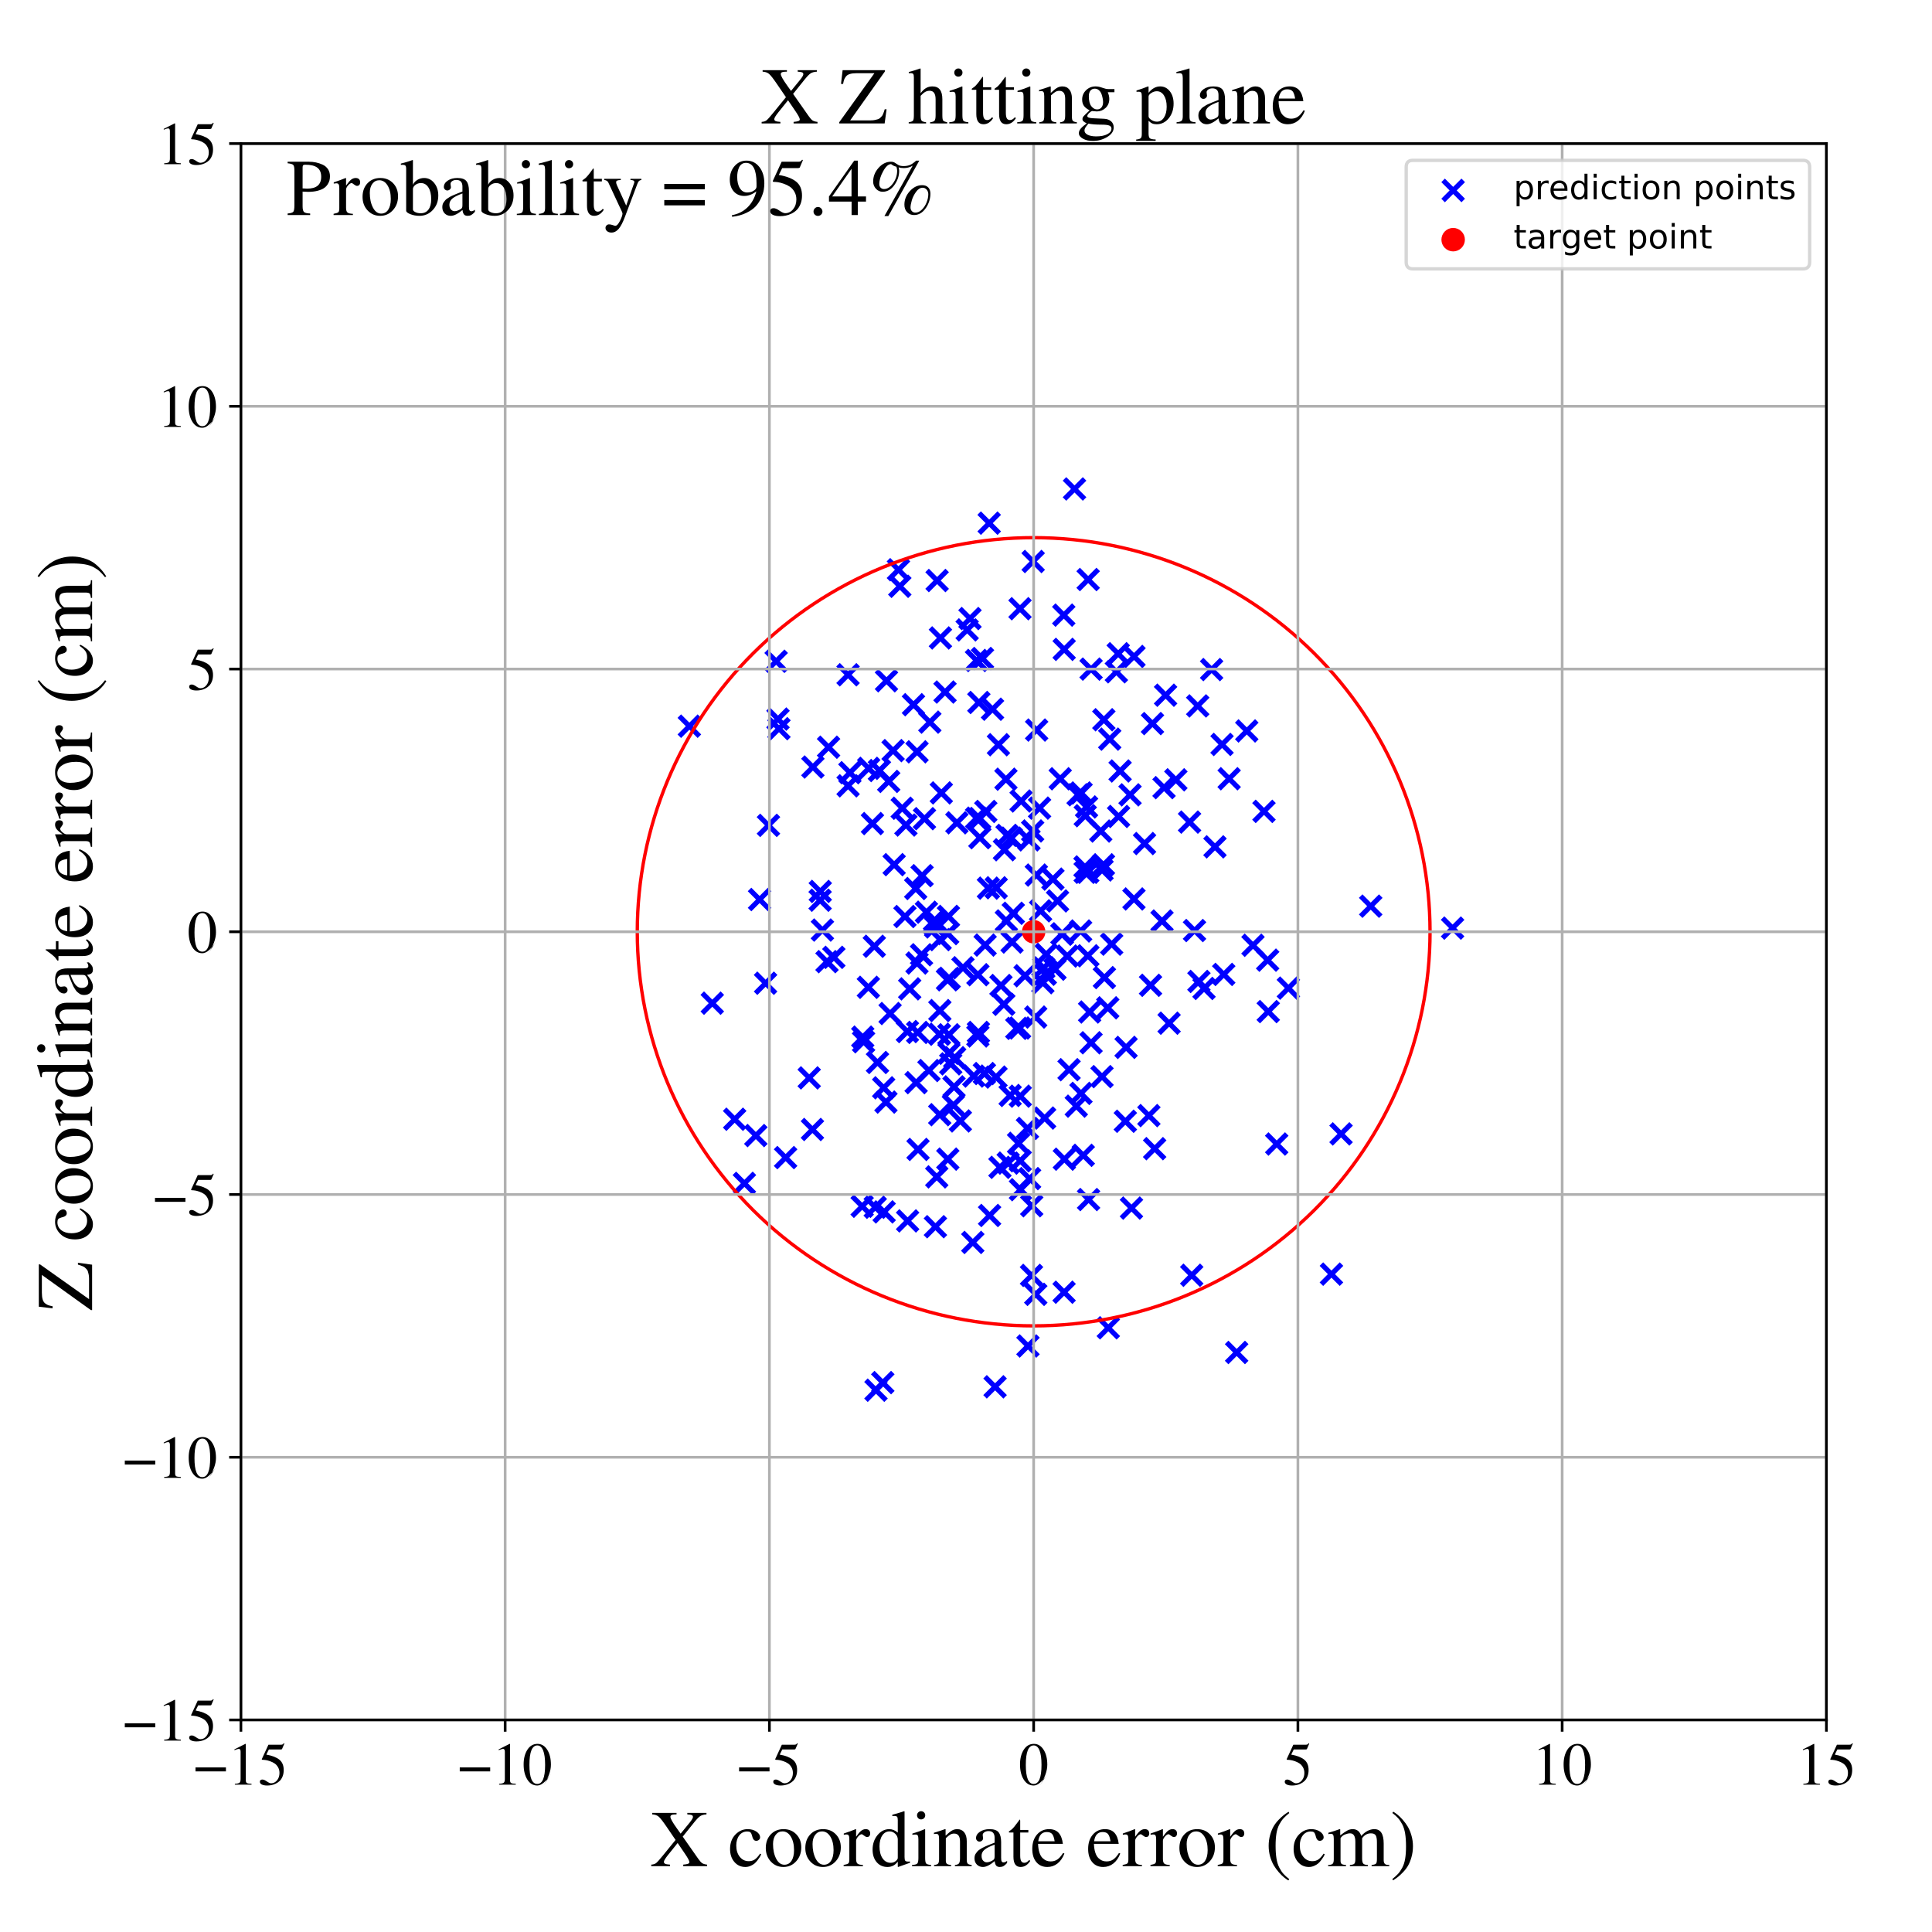 <?xml version="1.0" encoding="utf-8" standalone="no"?>
<!DOCTYPE svg PUBLIC "-//W3C//DTD SVG 1.1//EN"
  "http://www.w3.org/Graphics/SVG/1.1/DTD/svg11.dtd">
<!-- Created with matplotlib (https://matplotlib.org/) -->
<svg height="576pt" version="1.1" viewBox="0 0 576 576" width="576pt" xmlns="http://www.w3.org/2000/svg" xmlns:xlink="http://www.w3.org/1999/xlink">
 <defs>
  <style type="text/css">
*{stroke-linecap:butt;stroke-linejoin:round;}
  </style>
 </defs>
 <g id="figure_1">
  <g id="patch_1">
   <path d="M 0 576 
L 576 576 
L 576 0 
L 0 0 
z
" style="fill:#ffffff;"/>
  </g>
  <g id="axes_1">
   <g id="patch_2">
    <path d="M 71.822 512.784 
L 544.52 512.784 
L 544.52 42.802 
L 71.822 42.802 
z
" style="fill:#ffffff;"/>
   </g>
   <g id="PathCollection_1">
    <defs>
     <path d="M -3 3 
L 3 -3 
M -3 -3 
L 3 3 
" id="m3e890914fe" style="stroke:#0000ff;stroke-width:1.5;"/>
    </defs>
    <g clip-path="url(#p7eca7f65de)">
     <use style="fill:#0000ff;stroke:#0000ff;stroke-width:1.5;" x="302.099" xlink:href="#m3e890914fe" y="272.279"/>
     <use style="fill:#0000ff;stroke:#0000ff;stroke-width:1.5;" x="298.117" xlink:href="#m3e890914fe" y="348.026"/>
     <use style="fill:#0000ff;stroke:#0000ff;stroke-width:1.5;" x="278.966" xlink:href="#m3e890914fe" y="276.361"/>
     <use style="fill:#0000ff;stroke:#0000ff;stroke-width:1.5;" x="244.555" xlink:href="#m3e890914fe" y="265.77"/>
     <use style="fill:#0000ff;stroke:#0000ff;stroke-width:1.5;" x="263.6" xlink:href="#m3e890914fe" y="361.31"/>
     <use style="fill:#0000ff;stroke:#0000ff;stroke-width:1.5;" x="298.423" xlink:href="#m3e890914fe" y="293.815"/>
     <use style="fill:#0000ff;stroke:#0000ff;stroke-width:1.5;" x="368.696" xlink:href="#m3e890914fe" y="403.217"/>
     <use style="fill:#0000ff;stroke:#0000ff;stroke-width:1.5;" x="295.905" xlink:href="#m3e890914fe" y="211.443"/>
     <use style="fill:#0000ff;stroke:#0000ff;stroke-width:1.5;" x="310.918" xlink:href="#m3e890914fe" y="292.976"/>
     <use style="fill:#0000ff;stroke:#0000ff;stroke-width:1.5;" x="333.381" xlink:href="#m3e890914fe" y="194.899"/>
     <use style="fill:#0000ff;stroke:#0000ff;stroke-width:1.5;" x="279.393" xlink:href="#m3e890914fe" y="173.076"/>
     <use style="fill:#0000ff;stroke:#0000ff;stroke-width:1.5;" x="329.26" xlink:href="#m3e890914fe" y="291.461"/>
     <use style="fill:#0000ff;stroke:#0000ff;stroke-width:1.5;" x="323.524" xlink:href="#m3e890914fe" y="260.061"/>
     <use style="fill:#0000ff;stroke:#0000ff;stroke-width:1.5;" x="264.133" xlink:href="#m3e890914fe" y="328.571"/>
     <use style="fill:#0000ff;stroke:#0000ff;stroke-width:1.5;" x="262.186" xlink:href="#m3e890914fe" y="229.72"/>
     <use style="fill:#0000ff;stroke:#0000ff;stroke-width:1.5;" x="307.874" xlink:href="#m3e890914fe" y="247.74"/>
     <use style="fill:#0000ff;stroke:#0000ff;stroke-width:1.5;" x="267.866" xlink:href="#m3e890914fe" y="169.862"/>
     <use style="fill:#0000ff;stroke:#0000ff;stroke-width:1.5;" x="318.19" xlink:href="#m3e890914fe" y="285.03"/>
     <use style="fill:#0000ff;stroke:#0000ff;stroke-width:1.5;" x="276.945" xlink:href="#m3e890914fe" y="319.165"/>
     <use style="fill:#0000ff;stroke:#0000ff;stroke-width:1.5;" x="338.09" xlink:href="#m3e890914fe" y="195.713"/>
     <use style="fill:#0000ff;stroke:#0000ff;stroke-width:1.5;" x="271.216" xlink:href="#m3e890914fe" y="294.811"/>
     <use style="fill:#0000ff;stroke:#0000ff;stroke-width:1.5;" x="296.671" xlink:href="#m3e890914fe" y="413.457"/>
     <use style="fill:#0000ff;stroke:#0000ff;stroke-width:1.5;" x="274.748" xlink:href="#m3e890914fe" y="284.65"/>
     <use style="fill:#0000ff;stroke:#0000ff;stroke-width:1.5;" x="284.625" xlink:href="#m3e890914fe" y="315.337"/>
     <use style="fill:#0000ff;stroke:#0000ff;stroke-width:1.5;" x="311.651" xlink:href="#m3e890914fe" y="290.456"/>
     <use style="fill:#0000ff;stroke:#0000ff;stroke-width:1.5;" x="344.246" xlink:href="#m3e890914fe" y="342.459"/>
     <use style="fill:#0000ff;stroke:#0000ff;stroke-width:1.5;" x="282.985" xlink:href="#m3e890914fe" y="291.662"/>
     <use style="fill:#0000ff;stroke:#0000ff;stroke-width:1.5;" x="294.916" xlink:href="#m3e890914fe" y="155.97"/>
     <use style="fill:#0000ff;stroke:#0000ff;stroke-width:1.5;" x="269.8" xlink:href="#m3e890914fe" y="273.251"/>
     <use style="fill:#0000ff;stroke:#0000ff;stroke-width:1.5;" x="301.161" xlink:href="#m3e890914fe" y="326.596"/>
     <use style="fill:#0000ff;stroke:#0000ff;stroke-width:1.5;" x="308.801" xlink:href="#m3e890914fe" y="385.892"/>
     <use style="fill:#0000ff;stroke:#0000ff;stroke-width:1.5;" x="282.58" xlink:href="#m3e890914fe" y="345.575"/>
     <use style="fill:#0000ff;stroke:#0000ff;stroke-width:1.5;" x="247.028" xlink:href="#m3e890914fe" y="222.774"/>
     <use style="fill:#0000ff;stroke:#0000ff;stroke-width:1.5;" x="433.071" xlink:href="#m3e890914fe" y="276.704"/>
     <use style="fill:#0000ff;stroke:#0000ff;stroke-width:1.5;" x="354.65" xlink:href="#m3e890914fe" y="245.095"/>
     <use style="fill:#0000ff;stroke:#0000ff;stroke-width:1.5;" x="264.297" xlink:href="#m3e890914fe" y="202.957"/>
     <use style="fill:#0000ff;stroke:#0000ff;stroke-width:1.5;" x="301.731" xlink:href="#m3e890914fe" y="280.857"/>
     <use style="fill:#0000ff;stroke:#0000ff;stroke-width:1.5;" x="322.962" xlink:href="#m3e890914fe" y="344.439"/>
     <use style="fill:#0000ff;stroke:#0000ff;stroke-width:1.5;" x="306.782" xlink:href="#m3e890914fe" y="250.4"/>
     <use style="fill:#0000ff;stroke:#0000ff;stroke-width:1.5;" x="257.466" xlink:href="#m3e890914fe" y="310.583"/>
     <use style="fill:#0000ff;stroke:#0000ff;stroke-width:1.5;" x="325.296" xlink:href="#m3e890914fe" y="199.488"/>
     <use style="fill:#0000ff;stroke:#0000ff;stroke-width:1.5;" x="316.726" xlink:href="#m3e890914fe" y="278.429"/>
     <use style="fill:#0000ff;stroke:#0000ff;stroke-width:1.5;" x="346.441" xlink:href="#m3e890914fe" y="274.585"/>
     <use style="fill:#0000ff;stroke:#0000ff;stroke-width:1.5;" x="356.133" xlink:href="#m3e890914fe" y="277.428"/>
     <use style="fill:#0000ff;stroke:#0000ff;stroke-width:1.5;" x="304.169" xlink:href="#m3e890914fe" y="346.075"/>
     <use style="fill:#0000ff;stroke:#0000ff;stroke-width:1.5;" x="330.266" xlink:href="#m3e890914fe" y="300.471"/>
     <use style="fill:#0000ff;stroke:#0000ff;stroke-width:1.5;" x="231.398" xlink:href="#m3e890914fe" y="197.149"/>
     <use style="fill:#0000ff;stroke:#0000ff;stroke-width:1.5;" x="291.542" xlink:href="#m3e890914fe" y="308.867"/>
     <use style="fill:#0000ff;stroke:#0000ff;stroke-width:1.5;" x="257.219" xlink:href="#m3e890914fe" y="309.203"/>
     <use style="fill:#0000ff;stroke:#0000ff;stroke-width:1.5;" x="273.005" xlink:href="#m3e890914fe" y="264.899"/>
     <use style="fill:#0000ff;stroke:#0000ff;stroke-width:1.5;" x="280.092" xlink:href="#m3e890914fe" y="308.344"/>
     <use style="fill:#0000ff;stroke:#0000ff;stroke-width:1.5;" x="328.551" xlink:href="#m3e890914fe" y="320.982"/>
     <use style="fill:#0000ff;stroke:#0000ff;stroke-width:1.5;" x="317.246" xlink:href="#m3e890914fe" y="385.256"/>
     <use style="fill:#0000ff;stroke:#0000ff;stroke-width:1.5;" x="282.538" xlink:href="#m3e890914fe" y="278.343"/>
     <use style="fill:#0000ff;stroke:#0000ff;stroke-width:1.5;" x="324.338" xlink:href="#m3e890914fe" y="284.954"/>
     <use style="fill:#0000ff;stroke:#0000ff;stroke-width:1.5;" x="225.334" xlink:href="#m3e890914fe" y="338.551"/>
     <use style="fill:#0000ff;stroke:#0000ff;stroke-width:1.5;" x="219.031" xlink:href="#m3e890914fe" y="333.687"/>
     <use style="fill:#0000ff;stroke:#0000ff;stroke-width:1.5;" x="272.341" xlink:href="#m3e890914fe" y="210.098"/>
     <use style="fill:#0000ff;stroke:#0000ff;stroke-width:1.5;" x="285.281" xlink:href="#m3e890914fe" y="245.309"/>
     <use style="fill:#0000ff;stroke:#0000ff;stroke-width:1.5;" x="330.85" xlink:href="#m3e890914fe" y="220.363"/>
     <use style="fill:#0000ff;stroke:#0000ff;stroke-width:1.5;" x="335.726" xlink:href="#m3e890914fe" y="312.264"/>
     <use style="fill:#0000ff;stroke:#0000ff;stroke-width:1.5;" x="291.13" xlink:href="#m3e890914fe" y="196.906"/>
     <use style="fill:#0000ff;stroke:#0000ff;stroke-width:1.5;" x="282.892" xlink:href="#m3e890914fe" y="308.5"/>
     <use style="fill:#0000ff;stroke:#0000ff;stroke-width:1.5;" x="291.163" xlink:href="#m3e890914fe" y="243.921"/>
     <use style="fill:#0000ff;stroke:#0000ff;stroke-width:1.5;" x="310.238" xlink:href="#m3e890914fe" y="271.548"/>
     <use style="fill:#0000ff;stroke:#0000ff;stroke-width:1.5;" x="337.335" xlink:href="#m3e890914fe" y="360.178"/>
     <use style="fill:#0000ff;stroke:#0000ff;stroke-width:1.5;" x="320.88" xlink:href="#m3e890914fe" y="329.788"/>
     <use style="fill:#0000ff;stroke:#0000ff;stroke-width:1.5;" x="281.749" xlink:href="#m3e890914fe" y="206.32"/>
     <use style="fill:#0000ff;stroke:#0000ff;stroke-width:1.5;" x="316.595" xlink:href="#m3e890914fe" y="278.49"/>
     <use style="fill:#0000ff;stroke:#0000ff;stroke-width:1.5;" x="252.843" xlink:href="#m3e890914fe" y="234.279"/>
     <use style="fill:#0000ff;stroke:#0000ff;stroke-width:1.5;" x="308.787" xlink:href="#m3e890914fe" y="303.222"/>
     <use style="fill:#0000ff;stroke:#0000ff;stroke-width:1.5;" x="295.034" xlink:href="#m3e890914fe" y="362.377"/>
     <use style="fill:#0000ff;stroke:#0000ff;stroke-width:1.5;" x="280.207" xlink:href="#m3e890914fe" y="301.29"/>
     <use style="fill:#0000ff;stroke:#0000ff;stroke-width:1.5;" x="268.986" xlink:href="#m3e890914fe" y="240.966"/>
     <use style="fill:#0000ff;stroke:#0000ff;stroke-width:1.5;" x="364.335" xlink:href="#m3e890914fe" y="221.945"/>
     <use style="fill:#0000ff;stroke:#0000ff;stroke-width:1.5;" x="300.242" xlink:href="#m3e890914fe" y="249.054"/>
     <use style="fill:#0000ff;stroke:#0000ff;stroke-width:1.5;" x="324.86" xlink:href="#m3e890914fe" y="301.714"/>
     <use style="fill:#0000ff;stroke:#0000ff;stroke-width:1.5;" x="292.076" xlink:href="#m3e890914fe" y="244.024"/>
     <use style="fill:#0000ff;stroke:#0000ff;stroke-width:1.5;" x="362.225" xlink:href="#m3e890914fe" y="252.478"/>
     <use style="fill:#0000ff;stroke:#0000ff;stroke-width:1.5;" x="328.56" xlink:href="#m3e890914fe" y="259.378"/>
     <use style="fill:#0000ff;stroke:#0000ff;stroke-width:1.5;" x="273.129" xlink:href="#m3e890914fe" y="322.771"/>
     <use style="fill:#0000ff;stroke:#0000ff;stroke-width:1.5;" x="323.557" xlink:href="#m3e890914fe" y="243.191"/>
     <use style="fill:#0000ff;stroke:#0000ff;stroke-width:1.5;" x="306.326" xlink:href="#m3e890914fe" y="336.418"/>
     <use style="fill:#0000ff;stroke:#0000ff;stroke-width:1.5;" x="252.839" xlink:href="#m3e890914fe" y="201.174"/>
     <use style="fill:#0000ff;stroke:#0000ff;stroke-width:1.5;" x="278.627" xlink:href="#m3e890914fe" y="274.371"/>
     <use style="fill:#0000ff;stroke:#0000ff;stroke-width:1.5;" x="268.266" xlink:href="#m3e890914fe" y="174.794"/>
     <use style="fill:#0000ff;stroke:#0000ff;stroke-width:1.5;" x="280.287" xlink:href="#m3e890914fe" y="280.132"/>
     <use style="fill:#0000ff;stroke:#0000ff;stroke-width:1.5;" x="303.672" xlink:href="#m3e890914fe" y="340.869"/>
     <use style="fill:#0000ff;stroke:#0000ff;stroke-width:1.5;" x="245.195" xlink:href="#m3e890914fe" y="277.282"/>
     <use style="fill:#0000ff;stroke:#0000ff;stroke-width:1.5;" x="273.701" xlink:href="#m3e890914fe" y="342.687"/>
     <use style="fill:#0000ff;stroke:#0000ff;stroke-width:1.5;" x="248.601" xlink:href="#m3e890914fe" y="285.418"/>
     <use style="fill:#0000ff;stroke:#0000ff;stroke-width:1.5;" x="299.907" xlink:href="#m3e890914fe" y="232.313"/>
     <use style="fill:#0000ff;stroke:#0000ff;stroke-width:1.5;" x="303.147" xlink:href="#m3e890914fe" y="306.588"/>
     <use style="fill:#0000ff;stroke:#0000ff;stroke-width:1.5;" x="380.636" xlink:href="#m3e890914fe" y="341.074"/>
     <use style="fill:#0000ff;stroke:#0000ff;stroke-width:1.5;" x="355.299" xlink:href="#m3e890914fe" y="380.202"/>
     <use style="fill:#0000ff;stroke:#0000ff;stroke-width:1.5;" x="324.303" xlink:href="#m3e890914fe" y="260.061"/>
     <use style="fill:#0000ff;stroke:#0000ff;stroke-width:1.5;" x="273.403" xlink:href="#m3e890914fe" y="224.142"/>
     <use style="fill:#0000ff;stroke:#0000ff;stroke-width:1.5;" x="357.444" xlink:href="#m3e890914fe" y="292.604"/>
     <use style="fill:#0000ff;stroke:#0000ff;stroke-width:1.5;" x="316.092" xlink:href="#m3e890914fe" y="232.173"/>
     <use style="fill:#0000ff;stroke:#0000ff;stroke-width:1.5;" x="329.1" xlink:href="#m3e890914fe" y="214.58"/>
     <use style="fill:#0000ff;stroke:#0000ff;stroke-width:1.5;" x="279.049" xlink:href="#m3e890914fe" y="276.095"/>
     <use style="fill:#0000ff;stroke:#0000ff;stroke-width:1.5;" x="282.919" xlink:href="#m3e890914fe" y="314.016"/>
     <use style="fill:#0000ff;stroke:#0000ff;stroke-width:1.5;" x="304.235" xlink:href="#m3e890914fe" y="354.685"/>
     <use style="fill:#0000ff;stroke:#0000ff;stroke-width:1.5;" x="335.504" xlink:href="#m3e890914fe" y="334.286"/>
     <use style="fill:#0000ff;stroke:#0000ff;stroke-width:1.5;" x="290.025" xlink:href="#m3e890914fe" y="370.415"/>
     <use style="fill:#0000ff;stroke:#0000ff;stroke-width:1.5;" x="278.366" xlink:href="#m3e890914fe" y="275.246"/>
     <use style="fill:#0000ff;stroke:#0000ff;stroke-width:1.5;" x="242.353" xlink:href="#m3e890914fe" y="228.681"/>
     <use style="fill:#0000ff;stroke:#0000ff;stroke-width:1.5;" x="288.345" xlink:href="#m3e890914fe" y="187.795"/>
     <use style="fill:#0000ff;stroke:#0000ff;stroke-width:1.5;" x="260.942" xlink:href="#m3e890914fe" y="359.934"/>
     <use style="fill:#0000ff;stroke:#0000ff;stroke-width:1.5;" x="343.018" xlink:href="#m3e890914fe" y="293.755"/>
     <use style="fill:#0000ff;stroke:#0000ff;stroke-width:1.5;" x="291.7" xlink:href="#m3e890914fe" y="307.796"/>
     <use style="fill:#0000ff;stroke:#0000ff;stroke-width:1.5;" x="376.839" xlink:href="#m3e890914fe" y="241.901"/>
     <use style="fill:#0000ff;stroke:#0000ff;stroke-width:1.5;" x="399.818" xlink:href="#m3e890914fe" y="338.059"/>
     <use style="fill:#0000ff;stroke:#0000ff;stroke-width:1.5;" x="253.39" xlink:href="#m3e890914fe" y="230.367"/>
     <use style="fill:#0000ff;stroke:#0000ff;stroke-width:1.5;" x="293.704" xlink:href="#m3e890914fe" y="281.76"/>
     <use style="fill:#0000ff;stroke:#0000ff;stroke-width:1.5;" x="294.681" xlink:href="#m3e890914fe" y="264.791"/>
     <use style="fill:#0000ff;stroke:#0000ff;stroke-width:1.5;" x="371.71" xlink:href="#m3e890914fe" y="217.919"/>
     <use style="fill:#0000ff;stroke:#0000ff;stroke-width:1.5;" x="361.231" xlink:href="#m3e890914fe" y="199.621"/>
     <use style="fill:#0000ff;stroke:#0000ff;stroke-width:1.5;" x="348.552" xlink:href="#m3e890914fe" y="305.049"/>
     <use style="fill:#0000ff;stroke:#0000ff;stroke-width:1.5;" x="265.37" xlink:href="#m3e890914fe" y="302.167"/>
     <use style="fill:#0000ff;stroke:#0000ff;stroke-width:1.5;" x="290.318" xlink:href="#m3e890914fe" y="320.815"/>
     <use style="fill:#0000ff;stroke:#0000ff;stroke-width:1.5;" x="276.2" xlink:href="#m3e890914fe" y="271.96"/>
     <use style="fill:#0000ff;stroke:#0000ff;stroke-width:1.5;" x="278.885" xlink:href="#m3e890914fe" y="365.729"/>
     <use style="fill:#0000ff;stroke:#0000ff;stroke-width:1.5;" x="232.237" xlink:href="#m3e890914fe" y="217.244"/>
     <use style="fill:#0000ff;stroke:#0000ff;stroke-width:1.5;" x="305.595" xlink:href="#m3e890914fe" y="290.909"/>
     <use style="fill:#0000ff;stroke:#0000ff;stroke-width:1.5;" x="297.668" xlink:href="#m3e890914fe" y="222.029"/>
     <use style="fill:#0000ff;stroke:#0000ff;stroke-width:1.5;" x="264.957" xlink:href="#m3e890914fe" y="232.964"/>
     <use style="fill:#0000ff;stroke:#0000ff;stroke-width:1.5;" x="320.355" xlink:href="#m3e890914fe" y="145.776"/>
     <use style="fill:#0000ff;stroke:#0000ff;stroke-width:1.5;" x="384.113" xlink:href="#m3e890914fe" y="294.596"/>
     <use style="fill:#0000ff;stroke:#0000ff;stroke-width:1.5;" x="234.221" xlink:href="#m3e890914fe" y="345.119"/>
     <use style="fill:#0000ff;stroke:#0000ff;stroke-width:1.5;" x="260.108" xlink:href="#m3e890914fe" y="245.537"/>
     <use style="fill:#0000ff;stroke:#0000ff;stroke-width:1.5;" x="366.455" xlink:href="#m3e890914fe" y="232.166"/>
     <use style="fill:#0000ff;stroke:#0000ff;stroke-width:1.5;" x="258.893" xlink:href="#m3e890914fe" y="294.354"/>
     <use style="fill:#0000ff;stroke:#0000ff;stroke-width:1.5;" x="226.463" xlink:href="#m3e890914fe" y="268.18"/>
     <use style="fill:#0000ff;stroke:#0000ff;stroke-width:1.5;" x="212.36" xlink:href="#m3e890914fe" y="299.084"/>
     <use style="fill:#0000ff;stroke:#0000ff;stroke-width:1.5;" x="287.091" xlink:href="#m3e890914fe" y="288.515"/>
     <use style="fill:#0000ff;stroke:#0000ff;stroke-width:1.5;" x="358.961" xlink:href="#m3e890914fe" y="294.694"/>
     <use style="fill:#0000ff;stroke:#0000ff;stroke-width:1.5;" x="328.183" xlink:href="#m3e890914fe" y="247.767"/>
     <use style="fill:#0000ff;stroke:#0000ff;stroke-width:1.5;" x="342.525" xlink:href="#m3e890914fe" y="332.601"/>
     <use style="fill:#0000ff;stroke:#0000ff;stroke-width:1.5;" x="246.561" xlink:href="#m3e890914fe" y="286.704"/>
     <use style="fill:#0000ff;stroke:#0000ff;stroke-width:1.5;" x="309.933" xlink:href="#m3e890914fe" y="240.924"/>
     <use style="fill:#0000ff;stroke:#0000ff;stroke-width:1.5;" x="266.58" xlink:href="#m3e890914fe" y="257.782"/>
     <use style="fill:#0000ff;stroke:#0000ff;stroke-width:1.5;" x="350.567" xlink:href="#m3e890914fe" y="232.491"/>
     <use style="fill:#0000ff;stroke:#0000ff;stroke-width:1.5;" x="307.528" xlink:href="#m3e890914fe" y="380.243"/>
     <use style="fill:#0000ff;stroke:#0000ff;stroke-width:1.5;" x="270.596" xlink:href="#m3e890914fe" y="363.994"/>
     <use style="fill:#0000ff;stroke:#0000ff;stroke-width:1.5;" x="317.322" xlink:href="#m3e890914fe" y="345.597"/>
     <use style="fill:#0000ff;stroke:#0000ff;stroke-width:1.5;" x="313.917" xlink:href="#m3e890914fe" y="262.094"/>
     <use style="fill:#0000ff;stroke:#0000ff;stroke-width:1.5;" x="293.486" xlink:href="#m3e890914fe" y="320.055"/>
     <use style="fill:#0000ff;stroke:#0000ff;stroke-width:1.5;" x="317.151" xlink:href="#m3e890914fe" y="183.389"/>
     <use style="fill:#0000ff;stroke:#0000ff;stroke-width:1.5;" x="270.535" xlink:href="#m3e890914fe" y="307.544"/>
     <use style="fill:#0000ff;stroke:#0000ff;stroke-width:1.5;" x="333.49" xlink:href="#m3e890914fe" y="243.41"/>
     <use style="fill:#0000ff;stroke:#0000ff;stroke-width:1.5;" x="338.076" xlink:href="#m3e890914fe" y="268.014"/>
     <use style="fill:#0000ff;stroke:#0000ff;stroke-width:1.5;" x="324.543" xlink:href="#m3e890914fe" y="357.628"/>
     <use style="fill:#0000ff;stroke:#0000ff;stroke-width:1.5;" x="306.473" xlink:href="#m3e890914fe" y="401.285"/>
     <use style="fill:#0000ff;stroke:#0000ff;stroke-width:1.5;" x="299.276" xlink:href="#m3e890914fe" y="299.424"/>
     <use style="fill:#0000ff;stroke:#0000ff;stroke-width:1.5;" x="279.284" xlink:href="#m3e890914fe" y="350.87"/>
     <use style="fill:#0000ff;stroke:#0000ff;stroke-width:1.5;" x="322.277" xlink:href="#m3e890914fe" y="325.976"/>
     <use style="fill:#0000ff;stroke:#0000ff;stroke-width:1.5;" x="280.646" xlink:href="#m3e890914fe" y="236.389"/>
     <use style="fill:#0000ff;stroke:#0000ff;stroke-width:1.5;" x="328.981" xlink:href="#m3e890914fe" y="257.821"/>
     <use style="fill:#0000ff;stroke:#0000ff;stroke-width:1.5;" x="308.03" xlink:href="#m3e890914fe" y="167.402"/>
     <use style="fill:#0000ff;stroke:#0000ff;stroke-width:1.5;" x="364.84" xlink:href="#m3e890914fe" y="290.512"/>
     <use style="fill:#0000ff;stroke:#0000ff;stroke-width:1.5;" x="205.521" xlink:href="#m3e890914fe" y="216.5"/>
     <use style="fill:#0000ff;stroke:#0000ff;stroke-width:1.5;" x="260.663" xlink:href="#m3e890914fe" y="282.12"/>
     <use style="fill:#0000ff;stroke:#0000ff;stroke-width:1.5;" x="311.183" xlink:href="#m3e890914fe" y="288.545"/>
     <use style="fill:#0000ff;stroke:#0000ff;stroke-width:1.5;" x="286.316" xlink:href="#m3e890914fe" y="334.198"/>
     <use style="fill:#0000ff;stroke:#0000ff;stroke-width:1.5;" x="336.907" xlink:href="#m3e890914fe" y="236.972"/>
     <use style="fill:#0000ff;stroke:#0000ff;stroke-width:1.5;" x="261.166" xlink:href="#m3e890914fe" y="414.469"/>
     <use style="fill:#0000ff;stroke:#0000ff;stroke-width:1.5;" x="408.663" xlink:href="#m3e890914fe" y="270.16"/>
     <use style="fill:#0000ff;stroke:#0000ff;stroke-width:1.5;" x="321.419" xlink:href="#m3e890914fe" y="236.953"/>
     <use style="fill:#0000ff;stroke:#0000ff;stroke-width:1.5;" x="293.905" xlink:href="#m3e890914fe" y="241.923"/>
     <use style="fill:#0000ff;stroke:#0000ff;stroke-width:1.5;" x="333.946" xlink:href="#m3e890914fe" y="229.858"/>
     <use style="fill:#0000ff;stroke:#0000ff;stroke-width:1.5;" x="323.939" xlink:href="#m3e890914fe" y="240.584"/>
     <use style="fill:#0000ff;stroke:#0000ff;stroke-width:1.5;" x="263.459" xlink:href="#m3e890914fe" y="324.316"/>
     <use style="fill:#0000ff;stroke:#0000ff;stroke-width:1.5;" x="221.934" xlink:href="#m3e890914fe" y="352.804"/>
     <use style="fill:#0000ff;stroke:#0000ff;stroke-width:1.5;" x="291.554" xlink:href="#m3e890914fe" y="290.593"/>
     <use style="fill:#0000ff;stroke:#0000ff;stroke-width:1.5;" x="258.988" xlink:href="#m3e890914fe" y="229.067"/>
     <use style="fill:#0000ff;stroke:#0000ff;stroke-width:1.5;" x="301.501" xlink:href="#m3e890914fe" y="249.881"/>
     <use style="fill:#0000ff;stroke:#0000ff;stroke-width:1.5;" x="304.18" xlink:href="#m3e890914fe" y="326.806"/>
     <use style="fill:#0000ff;stroke:#0000ff;stroke-width:1.5;" x="377.937" xlink:href="#m3e890914fe" y="286.256"/>
     <use style="fill:#0000ff;stroke:#0000ff;stroke-width:1.5;" x="275.619" xlink:href="#m3e890914fe" y="244.077"/>
     <use style="fill:#0000ff;stroke:#0000ff;stroke-width:1.5;" x="280.382" xlink:href="#m3e890914fe" y="190.194"/>
     <use style="fill:#0000ff;stroke:#0000ff;stroke-width:1.5;" x="244.507" xlink:href="#m3e890914fe" y="268.39"/>
     <use style="fill:#0000ff;stroke:#0000ff;stroke-width:1.5;" x="330.427" xlink:href="#m3e890914fe" y="395.864"/>
     <use style="fill:#0000ff;stroke:#0000ff;stroke-width:1.5;" x="300.032" xlink:href="#m3e890914fe" y="274.563"/>
     <use style="fill:#0000ff;stroke:#0000ff;stroke-width:1.5;" x="303.973" xlink:href="#m3e890914fe" y="306.488"/>
     <use style="fill:#0000ff;stroke:#0000ff;stroke-width:1.5;" x="341.234" xlink:href="#m3e890914fe" y="251.489"/>
     <use style="fill:#0000ff;stroke:#0000ff;stroke-width:1.5;" x="274.907" xlink:href="#m3e890914fe" y="261.071"/>
     <use style="fill:#0000ff;stroke:#0000ff;stroke-width:1.5;" x="324.424" xlink:href="#m3e890914fe" y="172.778"/>
     <use style="fill:#0000ff;stroke:#0000ff;stroke-width:1.5;" x="273.595" xlink:href="#m3e890914fe" y="307.803"/>
     <use style="fill:#0000ff;stroke:#0000ff;stroke-width:1.5;" x="228.248" xlink:href="#m3e890914fe" y="293.133"/>
     <use style="fill:#0000ff;stroke:#0000ff;stroke-width:1.5;" x="284.428" xlink:href="#m3e890914fe" y="324.027"/>
     <use style="fill:#0000ff;stroke:#0000ff;stroke-width:1.5;" x="282.76" xlink:href="#m3e890914fe" y="273.209"/>
     <use style="fill:#0000ff;stroke:#0000ff;stroke-width:1.5;" x="292.132" xlink:href="#m3e890914fe" y="249.745"/>
     <use style="fill:#0000ff;stroke:#0000ff;stroke-width:1.5;" x="323.471" xlink:href="#m3e890914fe" y="258.454"/>
     <use style="fill:#0000ff;stroke:#0000ff;stroke-width:1.5;" x="322.178" xlink:href="#m3e890914fe" y="277.561"/>
     <use style="fill:#0000ff;stroke:#0000ff;stroke-width:1.5;" x="242.222" xlink:href="#m3e890914fe" y="336.742"/>
     <use style="fill:#0000ff;stroke:#0000ff;stroke-width:1.5;" x="284.241" xlink:href="#m3e890914fe" y="329.492"/>
     <use style="fill:#0000ff;stroke:#0000ff;stroke-width:1.5;" x="283.451" xlink:href="#m3e890914fe" y="317.173"/>
     <use style="fill:#0000ff;stroke:#0000ff;stroke-width:1.5;" x="378.112" xlink:href="#m3e890914fe" y="301.587"/>
     <use style="fill:#0000ff;stroke:#0000ff;stroke-width:1.5;" x="231.952" xlink:href="#m3e890914fe" y="214.387"/>
     <use style="fill:#0000ff;stroke:#0000ff;stroke-width:1.5;" x="311.443" xlink:href="#m3e890914fe" y="333.333"/>
     <use style="fill:#0000ff;stroke:#0000ff;stroke-width:1.5;" x="347.506" xlink:href="#m3e890914fe" y="207.266"/>
     <use style="fill:#0000ff;stroke:#0000ff;stroke-width:1.5;" x="308.97" xlink:href="#m3e890914fe" y="260.889"/>
     <use style="fill:#0000ff;stroke:#0000ff;stroke-width:1.5;" x="357.085" xlink:href="#m3e890914fe" y="210.459"/>
     <use style="fill:#0000ff;stroke:#0000ff;stroke-width:1.5;" x="314.534" xlink:href="#m3e890914fe" y="288.957"/>
     <use style="fill:#0000ff;stroke:#0000ff;stroke-width:1.5;" x="331.431" xlink:href="#m3e890914fe" y="281.487"/>
     <use style="fill:#0000ff;stroke:#0000ff;stroke-width:1.5;" x="299.463" xlink:href="#m3e890914fe" y="253.343"/>
     <use style="fill:#0000ff;stroke:#0000ff;stroke-width:1.5;" x="282.471" xlink:href="#m3e890914fe" y="292.109"/>
     <use style="fill:#0000ff;stroke:#0000ff;stroke-width:1.5;" x="277.218" xlink:href="#m3e890914fe" y="215.293"/>
     <use style="fill:#0000ff;stroke:#0000ff;stroke-width:1.5;" x="291.832" xlink:href="#m3e890914fe" y="209.434"/>
     <use style="fill:#0000ff;stroke:#0000ff;stroke-width:1.5;" x="229.106" xlink:href="#m3e890914fe" y="246.072"/>
     <use style="fill:#0000ff;stroke:#0000ff;stroke-width:1.5;" x="307.597" xlink:href="#m3e890914fe" y="359.477"/>
     <use style="fill:#0000ff;stroke:#0000ff;stroke-width:1.5;" x="373.562" xlink:href="#m3e890914fe" y="281.821"/>
     <use style="fill:#0000ff;stroke:#0000ff;stroke-width:1.5;" x="270.089" xlink:href="#m3e890914fe" y="245.976"/>
     <use style="fill:#0000ff;stroke:#0000ff;stroke-width:1.5;" x="318.726" xlink:href="#m3e890914fe" y="318.909"/>
     <use style="fill:#0000ff;stroke:#0000ff;stroke-width:1.5;" x="289.19" xlink:href="#m3e890914fe" y="184.412"/>
     <use style="fill:#0000ff;stroke:#0000ff;stroke-width:1.5;" x="309.063" xlink:href="#m3e890914fe" y="217.655"/>
     <use style="fill:#0000ff;stroke:#0000ff;stroke-width:1.5;" x="343.59" xlink:href="#m3e890914fe" y="215.725"/>
     <use style="fill:#0000ff;stroke:#0000ff;stroke-width:1.5;" x="263.189" xlink:href="#m3e890914fe" y="412.205"/>
     <use style="fill:#0000ff;stroke:#0000ff;stroke-width:1.5;" x="311.907" xlink:href="#m3e890914fe" y="284.532"/>
     <use style="fill:#0000ff;stroke:#0000ff;stroke-width:1.5;" x="304.104" xlink:href="#m3e890914fe" y="181.475"/>
     <use style="fill:#0000ff;stroke:#0000ff;stroke-width:1.5;" x="280.168" xlink:href="#m3e890914fe" y="332.328"/>
     <use style="fill:#0000ff;stroke:#0000ff;stroke-width:1.5;" x="396.954" xlink:href="#m3e890914fe" y="379.865"/>
     <use style="fill:#0000ff;stroke:#0000ff;stroke-width:1.5;" x="347.045" xlink:href="#m3e890914fe" y="234.823"/>
     <use style="fill:#0000ff;stroke:#0000ff;stroke-width:1.5;" x="325.286" xlink:href="#m3e890914fe" y="310.886"/>
     <use style="fill:#0000ff;stroke:#0000ff;stroke-width:1.5;" x="292.911" xlink:href="#m3e890914fe" y="196.32"/>
     <use style="fill:#0000ff;stroke:#0000ff;stroke-width:1.5;" x="300.579" xlink:href="#m3e890914fe" y="346.761"/>
     <use style="fill:#0000ff;stroke:#0000ff;stroke-width:1.5;" x="266.265" xlink:href="#m3e890914fe" y="223.785"/>
     <use style="fill:#0000ff;stroke:#0000ff;stroke-width:1.5;" x="273.39" xlink:href="#m3e890914fe" y="287.118"/>
     <use style="fill:#0000ff;stroke:#0000ff;stroke-width:1.5;" x="296.945" xlink:href="#m3e890914fe" y="321.124"/>
     <use style="fill:#0000ff;stroke:#0000ff;stroke-width:1.5;" x="317.275" xlink:href="#m3e890914fe" y="193.603"/>
     <use style="fill:#0000ff;stroke:#0000ff;stroke-width:1.5;" x="304.429" xlink:href="#m3e890914fe" y="238.81"/>
     <use style="fill:#0000ff;stroke:#0000ff;stroke-width:1.5;" x="257.04" xlink:href="#m3e890914fe" y="359.634"/>
     <use style="fill:#0000ff;stroke:#0000ff;stroke-width:1.5;" x="306.954" xlink:href="#m3e890914fe" y="351.381"/>
     <use style="fill:#0000ff;stroke:#0000ff;stroke-width:1.5;" x="261.614" xlink:href="#m3e890914fe" y="316.761"/>
     <use style="fill:#0000ff;stroke:#0000ff;stroke-width:1.5;" x="332.834" xlink:href="#m3e890914fe" y="200.285"/>
     <use style="fill:#0000ff;stroke:#0000ff;stroke-width:1.5;" x="322.311" xlink:href="#m3e890914fe" y="236.411"/>
     <use style="fill:#0000ff;stroke:#0000ff;stroke-width:1.5;" x="241.26" xlink:href="#m3e890914fe" y="321.359"/>
     <use style="fill:#0000ff;stroke:#0000ff;stroke-width:1.5;" x="315.3" xlink:href="#m3e890914fe" y="268.599"/>
     <use style="fill:#0000ff;stroke:#0000ff;stroke-width:1.5;" x="297.012" xlink:href="#m3e890914fe" y="264.677"/>
    </g>
   </g>
   <g id="PathCollection_2">
    <defs>
     <path d="M 0 3 
C 0.796 3 1.559 2.684 2.121 2.121 
C 2.684 1.559 3 0.796 3 0 
C 3 -0.796 2.684 -1.559 2.121 -2.121 
C 1.559 -2.684 0.796 -3 0 -3 
C -0.796 -3 -1.559 -2.684 -2.121 -2.121 
C -2.684 -1.559 -3 -0.796 -3 0 
C -3 0.796 -2.684 1.559 -2.121 2.121 
C -1.559 2.684 -0.796 3 0 3 
z
" id="m782d70d086" style="stroke:#ff0000;"/>
    </defs>
    <g clip-path="url(#p7eca7f65de)">
     <use style="fill:#ff0000;stroke:#ff0000;" x="308.171" xlink:href="#m782d70d086" y="277.793"/>
    </g>
   </g>
   <g id="patch_3">
    <path clip-path="url(#p7eca7f65de)" d="M 308.171 395.288 
C 339.511 395.288 369.572 382.908 391.733 360.875 
C 413.894 338.841 426.346 308.953 426.346 277.793 
C 426.346 246.633 413.894 216.745 391.733 194.711 
C 369.572 172.677 339.511 160.297 308.171 160.297 
C 276.831 160.297 246.77 172.677 224.609 194.711 
C 202.448 216.745 189.997 246.633 189.997 277.793 
C 189.997 308.953 202.448 338.841 224.609 360.875 
C 246.77 382.908 276.831 395.288 308.171 395.288 
z
" style="fill:none;stroke:#ff0000;stroke-linejoin:miter;"/>
   </g>
   <g id="matplotlib.axis_1">
    <g id="xtick_1">
     <g id="line2d_1">
      <path clip-path="url(#p7eca7f65de)" d="M 71.822 512.784 
L 71.822 42.802 
" style="fill:none;stroke:#b0b0b0;stroke-linecap:square;stroke-width:0.8;"/>
     </g>
     <g id="line2d_2">
      <defs>
       <path d="M 0 0 
L 0 3.5 
" id="m5d803f5624" style="stroke:#000000;stroke-width:0.8;"/>
      </defs>
      <g>
       <use style="stroke:#000000;stroke-width:0.8;" x="71.822" xlink:href="#m5d803f5624" y="512.784"/>
      </g>
     </g>
     <g id="text_1">
      <!-- −15 -->
      <defs>
       <path d="M 3 22 
L 3 28.594 
L 53.406 28.594 
L 53.406 22 
z
" id="FreeSerif-8722"/>
       <path d="M 18.297 59.297 
Q 16.5 59.297 11.094 57.094 
L 11.094 58.5 
L 29.094 67.594 
L 29.906 67.406 
L 29.906 7.406 
Q 29.906 3.797 31.703 2.688 
Q 33.5 1.594 39.406 1.5 
L 39.406 0 
L 11.797 0 
L 11.797 1.5 
Q 17.406 1.703 19.344 3.141 
Q 21.297 4.594 21.297 9.297 
L 21.297 54.594 
Q 21.297 59.297 18.297 59.297 
z
" id="FreeSerif-49"/>
       <path d="M 35.703 19.406 
Q 35.703 24.703 33.344 28.797 
Q 31 32.906 27.641 35.156 
Q 24.297 37.406 20.141 38.844 
Q 16 40.297 12.953 40.75 
Q 9.906 41.203 7.594 41.203 
Q 6.406 41.203 6.406 42 
Q 6.406 42.297 6.5 42.5 
L 17.406 66.203 
L 38.297 66.203 
Q 39.906 66.203 40.844 66.703 
Q 41.797 67.203 42.906 68.797 
L 43.797 68.094 
L 40 59.203 
Q 39.594 58.297 37.703 58.297 
L 18.094 58.297 
L 13.906 49.797 
Q 28.5 47.203 35.594 41.344 
Q 42.703 35.5 42.703 24.203 
Q 42.703 18.297 40.844 13.688 
Q 39 9.094 36.141 6.297 
Q 33.297 3.5 29.547 1.703 
Q 25.797 -0.094 22.344 -0.75 
Q 18.906 -1.406 15.406 -1.406 
Q 9.797 -1.406 6.5 0.25 
Q 3.203 1.906 3.203 4.797 
Q 3.203 8.5 7.5 8.5 
Q 10.297 8.5 14.75 5.391 
Q 19.203 2.297 21.797 2.297 
Q 27.703 2.297 31.703 7.25 
Q 35.703 12.203 35.703 19.406 
z
" id="FreeSerif-53"/>
      </defs>
      <g transform="translate(57.746 532.077)scale(0.18 -0.18)">
       <use xlink:href="#FreeSerif-8722"/>
       <use x="56.4" xlink:href="#FreeSerif-49"/>
       <use x="106.4" xlink:href="#FreeSerif-53"/>
      </g>
     </g>
    </g>
    <g id="xtick_2">
     <g id="line2d_3">
      <path clip-path="url(#p7eca7f65de)" d="M 150.605 512.784 
L 150.605 42.802 
" style="fill:none;stroke:#b0b0b0;stroke-linecap:square;stroke-width:0.8;"/>
     </g>
     <g id="line2d_4">
      <g>
       <use style="stroke:#000000;stroke-width:0.8;" x="150.605" xlink:href="#m5d803f5624" y="512.784"/>
      </g>
     </g>
     <g id="text_2">
      <!-- −10 -->
      <defs>
       <path d="M 47.594 17.797 
Q 35.203 -1.406 25 -1.406 
Q 14.797 -1.406 8.594 8.391 
Q 2.406 18.203 2.406 33.594 
Q 2.406 48.094 8.594 57.844 
Q 14.797 67.594 25.406 67.594 
Q 35.203 67.594 41.391 58 
Q 47.594 48.406 47.594 33 
Q 47.594 17.797 35.203 -1.406 
z
M 25.094 65 
Q 12 65 12 32.703 
Q 12 1.203 25 1.203 
Q 38 1.203 38 32.797 
Q 38 48.5 34.703 56.75 
Q 31.406 65 25.094 65 
z
" id="FreeSerif-48"/>
      </defs>
      <g transform="translate(136.529 532.077)scale(0.18 -0.18)">
       <use xlink:href="#FreeSerif-8722"/>
       <use x="56.4" xlink:href="#FreeSerif-49"/>
       <use x="106.4" xlink:href="#FreeSerif-48"/>
      </g>
     </g>
    </g>
    <g id="xtick_3">
     <g id="line2d_5">
      <path clip-path="url(#p7eca7f65de)" d="M 229.388 512.784 
L 229.388 42.802 
" style="fill:none;stroke:#b0b0b0;stroke-linecap:square;stroke-width:0.8;"/>
     </g>
     <g id="line2d_6">
      <g>
       <use style="stroke:#000000;stroke-width:0.8;" x="229.388" xlink:href="#m5d803f5624" y="512.784"/>
      </g>
     </g>
     <g id="text_3">
      <!-- −5 -->
      <g transform="translate(219.812 532.077)scale(0.18 -0.18)">
       <use xlink:href="#FreeSerif-8722"/>
       <use x="56.4" xlink:href="#FreeSerif-53"/>
      </g>
     </g>
    </g>
    <g id="xtick_4">
     <g id="line2d_7">
      <path clip-path="url(#p7eca7f65de)" d="M 308.171 512.784 
L 308.171 42.802 
" style="fill:none;stroke:#b0b0b0;stroke-linecap:square;stroke-width:0.8;"/>
     </g>
     <g id="line2d_8">
      <g>
       <use style="stroke:#000000;stroke-width:0.8;" x="308.171" xlink:href="#m5d803f5624" y="512.784"/>
      </g>
     </g>
     <g id="text_4">
      <!-- 0 -->
      <g transform="translate(303.671 532.077)scale(0.18 -0.18)">
       <use xlink:href="#FreeSerif-48"/>
      </g>
     </g>
    </g>
    <g id="xtick_5">
     <g id="line2d_9">
      <path clip-path="url(#p7eca7f65de)" d="M 386.954 512.784 
L 386.954 42.802 
" style="fill:none;stroke:#b0b0b0;stroke-linecap:square;stroke-width:0.8;"/>
     </g>
     <g id="line2d_10">
      <g>
       <use style="stroke:#000000;stroke-width:0.8;" x="386.954" xlink:href="#m5d803f5624" y="512.784"/>
      </g>
     </g>
     <g id="text_5">
      <!-- 5 -->
      <g transform="translate(382.454 532.077)scale(0.18 -0.18)">
       <use xlink:href="#FreeSerif-53"/>
      </g>
     </g>
    </g>
    <g id="xtick_6">
     <g id="line2d_11">
      <path clip-path="url(#p7eca7f65de)" d="M 465.737 512.784 
L 465.737 42.802 
" style="fill:none;stroke:#b0b0b0;stroke-linecap:square;stroke-width:0.8;"/>
     </g>
     <g id="line2d_12">
      <g>
       <use style="stroke:#000000;stroke-width:0.8;" x="465.737" xlink:href="#m5d803f5624" y="512.784"/>
      </g>
     </g>
     <g id="text_6">
      <!-- 10 -->
      <g transform="translate(456.737 532.077)scale(0.18 -0.18)">
       <use xlink:href="#FreeSerif-49"/>
       <use x="50" xlink:href="#FreeSerif-48"/>
      </g>
     </g>
    </g>
    <g id="xtick_7">
     <g id="line2d_13">
      <path clip-path="url(#p7eca7f65de)" d="M 544.52 512.784 
L 544.52 42.802 
" style="fill:none;stroke:#b0b0b0;stroke-linecap:square;stroke-width:0.8;"/>
     </g>
     <g id="line2d_14">
      <g>
       <use style="stroke:#000000;stroke-width:0.8;" x="544.52" xlink:href="#m5d803f5624" y="512.784"/>
      </g>
     </g>
     <g id="text_7">
      <!-- 15 -->
      <g transform="translate(535.52 532.077)scale(0.18 -0.18)">
       <use xlink:href="#FreeSerif-49"/>
       <use x="50" xlink:href="#FreeSerif-53"/>
      </g>
     </g>
    </g>
    <g id="text_8">
     <!-- X coordinate error (cm) -->
     <defs>
      <path d="M 69.594 66.203 
L 69.594 64.297 
Q 64.703 64 62.047 62.344 
Q 59.406 60.703 54.703 54.906 
L 40.094 36.703 
L 59.297 9.297 
Q 62.297 5 64.297 3.703 
Q 66.297 2.406 70.406 1.906 
L 70.406 0 
L 40.703 0 
L 40.703 1.906 
Q 44.797 2.297 46.594 2.938 
Q 48.406 3.594 48.406 5 
Q 48.406 7.203 43.297 14.797 
L 33.797 28.797 
L 21.906 14 
Q 16.703 7.5 16.703 5.406 
Q 16.703 3.703 18.297 2.953 
Q 19.906 2.203 24.297 1.906 
L 24.297 0 
L 1 0 
L 1 1.906 
Q 4.906 2.203 7 3.797 
Q 9.094 5.406 15.5 13.297 
L 31.203 32.594 
L 20.297 48.594 
Q 13.297 58.906 10.25 61.5 
Q 7.203 64.094 2.203 64.297 
L 2.203 66.203 
L 32.406 66.203 
L 32.406 64.297 
L 29.594 64.203 
Q 24.797 64.094 24.797 61.297 
Q 24.797 58.094 33.297 46.297 
L 37.5 40.406 
L 48.797 54.203 
Q 52.797 59.203 52.797 61.094 
Q 52.797 62.797 51.344 63.438 
Q 49.906 64.094 45.797 64.297 
L 45.797 66.203 
z
" id="FreeSerif-88"/>
      <path id="FreeSerif-32"/>
      <path d="M 2.5 21.297 
Q 2.5 32.406 9.047 39.203 
Q 15.594 46 24.406 46 
Q 30.703 46 35.25 42.953 
Q 39.797 39.906 39.797 35.703 
Q 39.797 34 38.391 32.75 
Q 37 31.5 35 31.5 
Q 31.594 31.5 30.297 36.094 
L 29.703 38.297 
Q 28.906 41.094 27.703 42.094 
Q 26.5 43.094 23.797 43.094 
Q 17.703 43.094 13.953 38.25 
Q 10.203 33.406 10.203 25.703 
Q 10.203 17.094 14.547 11.641 
Q 18.906 6.203 25.703 6.203 
Q 30 6.203 33.094 8.25 
Q 36.203 10.297 39.797 15.594 
L 41.203 14.703 
Q 40.203 12.703 39.453 11.391 
Q 38.703 10.094 36.75 7.5 
Q 34.797 4.906 32.891 3.297 
Q 31 1.703 27.891 0.344 
Q 24.797 -1 21.5 -1 
Q 13.203 -1 7.844 5.25 
Q 2.5 11.5 2.5 21.297 
z
" id="FreeSerif-99"/>
      <path d="M 24.594 46 
Q 34.203 46 40.391 39.594 
Q 46.594 33.203 46.594 23.406 
Q 46.594 13 40.188 6 
Q 33.797 -1 24.391 -1 
Q 15 -1 8.75 5.75 
Q 2.5 12.5 2.5 22.594 
Q 2.5 32.906 8.641 39.453 
Q 14.797 46 24.594 46 
z
M 11.5 27.5 
Q 11.5 16.797 15.391 9.297 
Q 19.297 1.797 25.594 1.797 
Q 31.203 1.797 34.391 6.594 
Q 37.594 11.406 37.594 19.906 
Q 37.594 30.203 33.594 36.703 
Q 29.594 43.203 23.297 43.203 
Q 18 43.203 14.75 38.891 
Q 11.5 34.594 11.5 27.5 
z
" id="FreeSerif-111"/>
      <path d="M 30.094 36.203 
Q 28.594 36.203 26.391 37.953 
Q 24.203 39.703 23.5 39.703 
Q 21.5 39.703 19 36.797 
Q 16.5 33.906 16.5 31.5 
L 16.5 9 
Q 16.5 4.703 18.203 3.203 
Q 19.906 1.703 25 1.5 
L 25 0 
L 1 0 
L 1 1.5 
Q 5.797 2.406 6.938 3.5 
Q 8.094 4.594 8.094 8.406 
L 8.094 33.406 
Q 8.094 36.703 7.344 38.047 
Q 6.594 39.406 4.703 39.406 
Q 3.094 39.406 1.203 39 
L 1.203 40.594 
Q 9.203 43.203 16 46 
L 16.5 45.797 
L 16.5 36.594 
Q 20.203 41.906 22.797 43.953 
Q 25.406 46 28.5 46 
Q 31.094 46 32.547 44.594 
Q 34 43.203 34 40.703 
Q 34 38.594 32.953 37.391 
Q 31.906 36.203 30.094 36.203 
z
" id="FreeSerif-114"/>
      <path d="M 34.203 -1 
L 33.797 -0.703 
L 33.797 5.703 
Q 29 -1 21 -1 
Q 12.703 -1 7.594 4.953 
Q 2.5 10.906 2.5 20.5 
Q 2.5 31.094 8.594 38.547 
Q 14.703 46 23.297 46 
Q 28.703 46 33.797 41.703 
L 33.797 57.297 
Q 33.797 60.406 32.891 61.406 
Q 32 62.406 29.203 62.406 
Q 27.797 62.406 27 62.297 
L 27 63.906 
Q 36.094 66.297 41.703 68.297 
L 42.203 68.094 
L 42.203 11.406 
Q 42.203 7.906 43.047 6.797 
Q 43.906 5.703 46.594 5.703 
Q 47.094 5.703 48.906 5.797 
L 48.906 4.203 
z
M 24.906 4.203 
Q 28.703 4.203 31.25 6.344 
Q 33.797 8.5 33.797 10.203 
L 33.797 33.203 
Q 33.797 37.203 30.688 40.203 
Q 27.594 43.203 23.594 43.203 
Q 17.906 43.203 14.5 38.094 
Q 11.094 33 11.094 24.5 
Q 11.094 15.297 14.891 9.75 
Q 18.703 4.203 24.906 4.203 
z
" id="FreeSerif-100"/>
      <path d="M 6.203 39.297 
Q 4 39.297 2 39 
L 2 40.5 
Q 9 42.5 17.5 46 
L 17.906 45.703 
L 17.906 10.203 
Q 17.906 4.797 19.156 3.344 
Q 20.406 1.906 25.297 1.5 
L 25.297 0 
L 1.594 0 
L 1.594 1.5 
Q 6.797 1.797 8.141 3.297 
Q 9.5 4.797 9.5 10.203 
L 9.5 33.406 
Q 9.5 36.703 8.75 38 
Q 8 39.297 6.203 39.297 
z
M 12.797 68.297 
Q 15 68.297 16.5 66.797 
Q 18 65.297 18 63.203 
Q 18 61 16.5 59.547 
Q 15 58.094 12.797 58.094 
Q 10.703 58.094 9.25 59.594 
Q 7.797 61.094 7.797 63.188 
Q 7.797 65.297 9.297 66.797 
Q 10.797 68.297 12.797 68.297 
z
" id="FreeSerif-105"/>
      <path d="M 1 39.797 
L 1 41.5 
Q 8.406 43.703 14.797 46 
L 15.5 45.797 
L 15.5 37.906 
Q 20.594 42.703 23.547 44.344 
Q 26.5 46 30 46 
Q 35.5 46 38.641 42.047 
Q 41.797 38.094 41.797 31 
L 41.797 8.094 
Q 41.797 4.406 43 3.156 
Q 44.203 1.906 47.906 1.5 
L 47.906 0 
L 27.094 0 
L 27.094 1.5 
Q 30.906 1.797 32.156 3.5 
Q 33.406 5.203 33.406 9.906 
L 33.406 30.797 
Q 33.406 40.5 26.094 40.5 
Q 23.594 40.5 21.5 39.344 
Q 19.406 38.203 15.797 34.797 
L 15.797 6.703 
Q 15.797 4 17.188 2.891 
Q 18.594 1.797 22.406 1.5 
L 22.406 0 
L 1.203 0 
L 1.203 1.5 
Q 5 1.797 6.203 3.25 
Q 7.406 4.703 7.406 9 
L 7.406 33.797 
Q 7.406 37.5 6.594 38.844 
Q 5.797 40.203 3.703 40.203 
Q 1.797 40.203 1 39.797 
z
" id="FreeSerif-110"/>
      <path d="M 2.5 9.703 
Q 2.5 11.5 2.891 13.047 
Q 3.297 14.594 4.297 15.938 
Q 5.297 17.297 6.188 18.391 
Q 7.094 19.5 8.891 20.641 
Q 10.703 21.797 11.891 22.547 
Q 13.094 23.297 15.547 24.344 
Q 18 25.406 19.297 25.953 
Q 20.594 26.5 23.391 27.594 
Q 26.203 28.703 27.5 29.203 
L 27.5 35.297 
Q 27.5 43.594 19.906 43.594 
Q 16.906 43.594 14.797 42.141 
Q 12.703 40.703 12.703 38.703 
Q 12.703 37.906 12.953 36.5 
Q 13.203 35.094 13.203 34.703 
Q 13.203 33 11.844 31.75 
Q 10.5 30.5 8.703 30.5 
Q 7 30.5 5.703 31.797 
Q 4.406 33.094 4.406 34.797 
Q 4.406 39.5 9.25 42.75 
Q 14.094 46 21.203 46 
Q 29.406 46 32.5 42.047 
Q 35.594 38.094 35.594 30 
L 35.594 10.5 
Q 35.594 7.203 36.25 5.953 
Q 36.906 4.703 38.594 4.703 
Q 40.703 4.703 43 6.594 
L 43 4 
Q 40.406 1.094 38.453 0.047 
Q 36.5 -1 34 -1 
Q 30.906 -1 29.453 0.703 
Q 28 2.406 27.594 6.297 
Q 19 -1 13 -1 
Q 8.406 -1 5.453 2 
Q 2.5 5 2.5 9.703 
z
M 27.5 12.297 
L 27.5 26.797 
Q 18.5 23.5 14.891 20.391 
Q 11.297 17.297 11.297 12.906 
Q 11.297 8.797 13.297 6.797 
Q 15.297 4.797 17.594 4.797 
Q 21 4.797 24.906 7.094 
Q 26.5 8 27 9 
Q 27.5 10 27.5 12.297 
z
" id="FreeSerif-97"/>
      <path d="M 25.906 45 
L 25.906 41.797 
L 15.797 41.797 
L 15.797 13.203 
Q 15.797 8.5 17 6.344 
Q 18.203 4.203 21 4.203 
Q 24.094 4.203 27 7.703 
L 28.297 6.594 
Q 23.5 -1 16.297 -1 
Q 7.406 -1 7.406 11.703 
L 7.406 41.797 
L 2.094 41.797 
Q 1.703 42.094 1.703 42.5 
Q 1.703 43 2 43.297 
Q 2.297 43.594 3.141 44.141 
Q 4 44.703 5.203 45.641 
Q 6.406 46.594 8.5 49.094 
Q 10.594 51.594 13.094 55.094 
Q 14.703 57.406 15.094 57.906 
Q 15.797 57.906 15.797 56.594 
L 15.797 45 
z
" id="FreeSerif-116"/>
      <path d="M 9.703 27.703 
Q 9.906 21.406 11.406 16.844 
Q 12.906 12.297 15.297 10.047 
Q 17.703 7.797 20.141 6.844 
Q 22.594 5.906 25.297 5.906 
Q 30.094 5.906 33.641 8.297 
Q 37.203 10.703 40.797 16.406 
L 42.406 15.703 
Q 39.297 7.594 33.797 3.297 
Q 28.297 -1 21.203 -1 
Q 12.594 -1 7.547 5.047 
Q 2.5 11.094 2.5 21.406 
Q 2.5 32.5 8.344 39.25 
Q 14.203 46 23.406 46 
Q 31 46 35.203 41.453 
Q 39.406 36.906 40.5 27.703 
z
M 9.906 30.906 
L 30.297 30.906 
Q 29.297 37.406 27.188 39.906 
Q 25.094 42.406 20.5 42.406 
Q 11.5 42.406 9.906 30.906 
z
" id="FreeSerif-101"/>
      <path d="M 29.203 -17.703 
Q 26.594 -16.094 23.797 -13.844 
Q 21 -11.594 17.453 -7.594 
Q 13.906 -3.594 11.203 0.953 
Q 8.5 5.5 6.641 11.891 
Q 4.797 18.297 4.797 25.203 
Q 4.797 32.406 6.641 38.844 
Q 8.5 45.297 11 49.547 
Q 13.5 53.797 17.344 57.75 
Q 21.203 61.703 23.703 63.594 
Q 26.203 65.5 29.5 67.594 
L 30.406 66 
Q 26 62.406 23.297 59.5 
Q 20.594 56.594 18.094 51.938 
Q 15.594 47.297 14.5 40.844 
Q 13.406 34.406 13.406 25.5 
Q 13.406 16.203 14.5 9.5 
Q 15.594 2.797 18.094 -1.953 
Q 20.594 -6.703 23.297 -9.703 
Q 26 -12.703 30.406 -16.094 
z
" id="FreeSerif-40"/>
      <path d="M 1.297 39.797 
L 1.297 41.5 
Q 8.5 43.5 15.297 46 
L 16 45.797 
L 16 38.297 
Q 22.203 43 25.203 44.5 
Q 28.203 46 31.5 46 
Q 39.406 46 42.094 37.594 
Q 49.906 46 58.406 46 
Q 70 46 70 28.203 
L 70 7.594 
Q 70 2 74.297 1.703 
L 76.906 1.5 
L 76.906 0 
L 55 0 
L 55 1.5 
Q 59.406 2 60.5 3.203 
Q 61.594 4.406 61.594 8.703 
L 61.594 29.797 
Q 61.594 36 60 38.391 
Q 58.406 40.797 54.094 40.797 
Q 47.5 40.797 43.203 34.703 
L 43.203 9.5 
Q 43.203 4.797 44.641 3.188 
Q 46.094 1.594 50.406 1.5 
L 50.406 0 
L 28 0 
L 28 1.5 
Q 32.297 1.797 33.547 3.094 
Q 34.797 4.406 34.797 8.594 
L 34.797 30.297 
Q 34.797 40.797 28.203 40.797 
Q 25.406 40.797 21.953 39.391 
Q 18.5 38 16.406 34.906 
L 16.406 6.703 
Q 16.406 3.797 17.797 2.75 
Q 19.203 1.703 23.203 1.5 
L 23.203 0 
L 1 0 
L 1 1.5 
Q 5.203 1.594 6.594 3 
Q 8 4.406 8 8.5 
L 8 33.797 
Q 8 37.406 7.25 38.797 
Q 6.5 40.203 4.5 40.203 
Q 3 40.203 1.297 39.797 
z
" id="FreeSerif-109"/>
      <path d="M 4.047 67.703 
Q 6.656 66.094 9.453 63.844 
Q 12.25 61.594 15.797 57.594 
Q 19.344 53.594 22.047 49.047 
Q 24.75 44.5 26.594 38.094 
Q 28.453 31.703 28.453 24.797 
Q 28.453 17.594 26.594 11.141 
Q 24.75 4.703 22.25 0.453 
Q 19.75 -3.797 15.891 -7.75 
Q 12.047 -11.703 9.547 -13.594 
Q 7.047 -15.5 3.75 -17.594 
L 2.844 -16 
Q 7.25 -12.406 9.953 -9.5 
Q 12.656 -6.594 15.156 -1.938 
Q 17.656 2.703 18.75 9.141 
Q 19.844 15.594 19.844 24.5 
Q 19.844 33.797 18.75 40.5 
Q 17.656 47.203 15.156 51.953 
Q 12.656 56.703 9.953 59.703 
Q 7.25 62.703 2.844 66.094 
z
" id="FreeSerif-41"/>
     </defs>
     <g transform="translate(193.922 556.375)scale(0.24 -0.24)">
      <use xlink:href="#FreeSerif-88"/>
      <use x="71.4" xlink:href="#FreeSerif-32"/>
      <use x="96.4" xlink:href="#FreeSerif-99"/>
      <use x="140.784" xlink:href="#FreeSerif-111"/>
      <use x="189.884" xlink:href="#FreeSerif-111"/>
      <use x="238.969" xlink:href="#FreeSerif-114"/>
      <use x="273.453" xlink:href="#FreeSerif-100"/>
      <use x="323.353" xlink:href="#FreeSerif-105"/>
      <use x="351.137" xlink:href="#FreeSerif-110"/>
      <use x="400.037" xlink:href="#FreeSerif-97"/>
      <use x="443.522" xlink:href="#FreeSerif-116"/>
      <use x="471.822" xlink:href="#FreeSerif-101"/>
      <use x="516.222" xlink:href="#FreeSerif-32"/>
      <use x="541.222" xlink:href="#FreeSerif-101"/>
      <use x="585.606" xlink:href="#FreeSerif-114"/>
      <use x="620.106" xlink:href="#FreeSerif-114"/>
      <use x="654.59" xlink:href="#FreeSerif-111"/>
      <use x="703.675" xlink:href="#FreeSerif-114"/>
      <use x="738.175" xlink:href="#FreeSerif-32"/>
      <use x="763.175" xlink:href="#FreeSerif-40"/>
      <use x="796.475" xlink:href="#FreeSerif-99"/>
      <use x="840.859" xlink:href="#FreeSerif-109"/>
      <use x="918.759" xlink:href="#FreeSerif-41"/>
     </g>
    </g>
   </g>
   <g id="matplotlib.axis_2">
    <g id="ytick_1">
     <g id="line2d_15">
      <path clip-path="url(#p7eca7f65de)" d="M 71.822 512.784 
L 544.52 512.784 
" style="fill:none;stroke:#b0b0b0;stroke-linecap:square;stroke-width:0.8;"/>
     </g>
     <g id="line2d_16">
      <defs>
       <path d="M 0 0 
L -3.5 0 
" id="m3df25655a7" style="stroke:#000000;stroke-width:0.8;"/>
      </defs>
      <g>
       <use style="stroke:#000000;stroke-width:0.8;" x="71.822" xlink:href="#m3df25655a7" y="512.784"/>
      </g>
     </g>
     <g id="text_9">
      <!-- −15 -->
      <g transform="translate(36.669 518.931)scale(0.18 -0.18)">
       <use xlink:href="#FreeSerif-8722"/>
       <use x="56.4" xlink:href="#FreeSerif-49"/>
       <use x="106.4" xlink:href="#FreeSerif-53"/>
      </g>
     </g>
    </g>
    <g id="ytick_2">
     <g id="line2d_17">
      <path clip-path="url(#p7eca7f65de)" d="M 71.822 434.454 
L 544.52 434.454 
" style="fill:none;stroke:#b0b0b0;stroke-linecap:square;stroke-width:0.8;"/>
     </g>
     <g id="line2d_18">
      <g>
       <use style="stroke:#000000;stroke-width:0.8;" x="71.822" xlink:href="#m3df25655a7" y="434.454"/>
      </g>
     </g>
     <g id="text_10">
      <!-- −10 -->
      <g transform="translate(36.669 440.6)scale(0.18 -0.18)">
       <use xlink:href="#FreeSerif-8722"/>
       <use x="56.4" xlink:href="#FreeSerif-49"/>
       <use x="106.4" xlink:href="#FreeSerif-48"/>
      </g>
     </g>
    </g>
    <g id="ytick_3">
     <g id="line2d_19">
      <path clip-path="url(#p7eca7f65de)" d="M 71.822 356.123 
L 544.52 356.123 
" style="fill:none;stroke:#b0b0b0;stroke-linecap:square;stroke-width:0.8;"/>
     </g>
     <g id="line2d_20">
      <g>
       <use style="stroke:#000000;stroke-width:0.8;" x="71.822" xlink:href="#m3df25655a7" y="356.123"/>
      </g>
     </g>
     <g id="text_11">
      <!-- −5 -->
      <g transform="translate(45.669 362.27)scale(0.18 -0.18)">
       <use xlink:href="#FreeSerif-8722"/>
       <use x="56.4" xlink:href="#FreeSerif-53"/>
      </g>
     </g>
    </g>
    <g id="ytick_4">
     <g id="line2d_21">
      <path clip-path="url(#p7eca7f65de)" d="M 71.822 277.793 
L 544.52 277.793 
" style="fill:none;stroke:#b0b0b0;stroke-linecap:square;stroke-width:0.8;"/>
     </g>
     <g id="line2d_22">
      <g>
       <use style="stroke:#000000;stroke-width:0.8;" x="71.822" xlink:href="#m3df25655a7" y="277.793"/>
      </g>
     </g>
     <g id="text_12">
      <!-- 0 -->
      <g transform="translate(55.822 283.94)scale(0.18 -0.18)">
       <use xlink:href="#FreeSerif-48"/>
      </g>
     </g>
    </g>
    <g id="ytick_5">
     <g id="line2d_23">
      <path clip-path="url(#p7eca7f65de)" d="M 71.822 199.462 
L 544.52 199.462 
" style="fill:none;stroke:#b0b0b0;stroke-linecap:square;stroke-width:0.8;"/>
     </g>
     <g id="line2d_24">
      <g>
       <use style="stroke:#000000;stroke-width:0.8;" x="71.822" xlink:href="#m3df25655a7" y="199.462"/>
      </g>
     </g>
     <g id="text_13">
      <!-- 5 -->
      <g transform="translate(55.822 205.609)scale(0.18 -0.18)">
       <use xlink:href="#FreeSerif-53"/>
      </g>
     </g>
    </g>
    <g id="ytick_6">
     <g id="line2d_25">
      <path clip-path="url(#p7eca7f65de)" d="M 71.822 121.132 
L 544.52 121.132 
" style="fill:none;stroke:#b0b0b0;stroke-linecap:square;stroke-width:0.8;"/>
     </g>
     <g id="line2d_26">
      <g>
       <use style="stroke:#000000;stroke-width:0.8;" x="71.822" xlink:href="#m3df25655a7" y="121.132"/>
      </g>
     </g>
     <g id="text_14">
      <!-- 10 -->
      <g transform="translate(46.822 127.279)scale(0.18 -0.18)">
       <use xlink:href="#FreeSerif-49"/>
       <use x="50" xlink:href="#FreeSerif-48"/>
      </g>
     </g>
    </g>
    <g id="ytick_7">
     <g id="line2d_27">
      <path clip-path="url(#p7eca7f65de)" d="M 71.822 42.802 
L 544.52 42.802 
" style="fill:none;stroke:#b0b0b0;stroke-linecap:square;stroke-width:0.8;"/>
     </g>
     <g id="line2d_28">
      <g>
       <use style="stroke:#000000;stroke-width:0.8;" x="71.822" xlink:href="#m3df25655a7" y="42.802"/>
      </g>
     </g>
     <g id="text_15">
      <!-- 15 -->
      <g transform="translate(46.822 48.948)scale(0.18 -0.18)">
       <use xlink:href="#FreeSerif-49"/>
       <use x="50" xlink:href="#FreeSerif-53"/>
      </g>
     </g>
    </g>
    <g id="text_16">
     <!-- Z coordinate error (cm) -->
     <defs>
      <path d="M 40.297 3.797 
Q 43.094 3.797 45.391 4.297 
Q 47.703 4.797 49.25 5.297 
Q 50.797 5.797 52.141 7.188 
Q 53.5 8.594 54.141 9.297 
Q 54.797 10 55.594 12.047 
Q 56.406 14.094 56.594 14.688 
Q 56.797 15.297 57.5 17.594 
L 59.797 17.594 
L 57.406 0 
L 1 0 
L 1 1.5 
L 44.703 62.406 
L 22.594 62.406 
Q 17.5 62.406 14.203 61.406 
Q 10.906 60.406 9.25 58.203 
Q 7.594 56 7 54.203 
Q 6.406 52.406 5.797 49.094 
L 3.203 49.094 
L 5.203 66.203 
L 57.797 66.203 
L 57.797 64.703 
L 14.594 3.797 
z
" id="FreeSerif-90"/>
     </defs>
     <g transform="translate(27.46 390.829)rotate(-90)scale(0.24 -0.24)">
      <use xlink:href="#FreeSerif-90"/>
      <use x="61.3" xlink:href="#FreeSerif-32"/>
      <use x="86.3" xlink:href="#FreeSerif-99"/>
      <use x="130.684" xlink:href="#FreeSerif-111"/>
      <use x="179.784" xlink:href="#FreeSerif-111"/>
      <use x="228.869" xlink:href="#FreeSerif-114"/>
      <use x="263.353" xlink:href="#FreeSerif-100"/>
      <use x="313.253" xlink:href="#FreeSerif-105"/>
      <use x="341.037" xlink:href="#FreeSerif-110"/>
      <use x="389.937" xlink:href="#FreeSerif-97"/>
      <use x="433.422" xlink:href="#FreeSerif-116"/>
      <use x="461.722" xlink:href="#FreeSerif-101"/>
      <use x="506.122" xlink:href="#FreeSerif-32"/>
      <use x="531.122" xlink:href="#FreeSerif-101"/>
      <use x="575.506" xlink:href="#FreeSerif-114"/>
      <use x="610.006" xlink:href="#FreeSerif-114"/>
      <use x="644.49" xlink:href="#FreeSerif-111"/>
      <use x="693.575" xlink:href="#FreeSerif-114"/>
      <use x="728.075" xlink:href="#FreeSerif-32"/>
      <use x="753.075" xlink:href="#FreeSerif-40"/>
      <use x="786.375" xlink:href="#FreeSerif-99"/>
      <use x="830.759" xlink:href="#FreeSerif-109"/>
      <use x="908.659" xlink:href="#FreeSerif-41"/>
     </g>
    </g>
   </g>
   <g id="patch_4">
    <path d="M 71.822 512.784 
L 71.822 42.802 
" style="fill:none;stroke:#000000;stroke-linecap:square;stroke-linejoin:miter;stroke-width:0.8;"/>
   </g>
   <g id="patch_5">
    <path d="M 544.52 512.784 
L 544.52 42.802 
" style="fill:none;stroke:#000000;stroke-linecap:square;stroke-linejoin:miter;stroke-width:0.8;"/>
   </g>
   <g id="patch_6">
    <path d="M 71.822 512.784 
L 544.52 512.784 
" style="fill:none;stroke:#000000;stroke-linecap:square;stroke-linejoin:miter;stroke-width:0.8;"/>
   </g>
   <g id="patch_7">
    <path d="M 71.822 42.802 
L 544.52 42.802 
" style="fill:none;stroke:#000000;stroke-linecap:square;stroke-linejoin:miter;stroke-width:0.8;"/>
   </g>
   <g id="text_17">
    <!-- Probability = 95.4% -->
    <defs>
     <path d="M 54.094 48.094 
Q 54.094 45.5 53.5 43.094 
Q 52.906 40.703 51.156 38 
Q 49.406 35.297 46.5 33.344 
Q 43.594 31.406 38.594 30.094 
Q 33.594 28.797 27 28.797 
Q 24 28.797 20.094 29.094 
L 20.094 10.906 
Q 20.094 5.406 21.844 3.75 
Q 23.594 2.094 29.5 1.906 
L 29.5 0 
L 1.5 0 
L 1.5 1.906 
Q 7.203 2.406 8.547 4.047 
Q 9.906 5.703 9.906 12 
L 9.906 55.297 
Q 9.906 60.703 8.5 62.203 
Q 7.094 63.703 1.5 64.297 
L 1.5 66.203 
L 27.906 66.203 
Q 32.406 66.203 36.594 65.344 
Q 40.797 64.5 44.938 62.594 
Q 49.094 60.703 51.594 57 
Q 54.094 53.297 54.094 48.094 
z
M 20.094 59.094 
L 20.094 33.094 
Q 23.594 32.797 25.797 32.797 
Q 43.203 32.797 43.203 47.5 
Q 43.203 55.203 38.391 58.844 
Q 33.594 62.5 23.5 62.5 
Q 21.5 62.5 20.797 61.797 
Q 20.094 61.094 20.094 59.094 
z
" id="FreeSerif-80"/>
     <path d="M 16 68.094 
L 16 37.5 
Q 17.5 41.203 21.391 43.594 
Q 25.297 46 29.906 46 
Q 37.406 46 42.453 39.75 
Q 47.5 33.5 47.5 24.297 
Q 47.5 13.594 40.75 6.297 
Q 34 -1 24.094 -1 
Q 18.094 -1 12.844 1.047 
Q 7.594 3.094 7.594 5.406 
L 7.594 57.297 
Q 7.594 60.406 6.641 61.406 
Q 5.703 62.406 2.703 62.406 
Q 1.594 62.406 1 62.297 
L 1 63.906 
Q 8.703 65.797 15.5 68.297 
z
M 16 32.203 
L 16 7 
Q 16 5.094 18.891 3.641 
Q 21.797 2.203 25.703 2.203 
Q 31.906 2.203 35.297 6.797 
Q 38.703 11.406 38.703 19.703 
Q 38.703 28.797 35.25 34.25 
Q 31.797 39.703 25.906 39.703 
Q 22 39.703 19 37.391 
Q 16 35.094 16 32.203 
z
" id="FreeSerif-98"/>
     <path d="M 1 62.297 
L 1 63.906 
Q 10.906 66.297 16.906 68.297 
L 17.297 68.094 
L 17.297 8.406 
Q 17.297 4.297 18.641 3.047 
Q 20 1.797 24.797 1.5 
L 24.797 0 
L 1.203 0 
L 1.203 1.5 
Q 5.906 1.906 7.406 3.297 
Q 8.906 4.703 8.906 8.703 
L 8.906 56.406 
Q 8.906 59.906 8 61.203 
Q 7.094 62.5 4.703 62.5 
Q 2.703 62.5 1 62.297 
z
" id="FreeSerif-108"/>
     <path d="M 14.203 -13.406 
Q 17 -13.406 20.094 -7.203 
Q 23.203 -1 23.203 1.906 
Q 23.203 3.203 18.797 12 
L 5.594 40.406 
Q 4.406 43 0.5 43.594 
L 0.5 45 
L 21.094 45 
L 21.094 43.5 
Q 17.906 43.406 16.594 42.797 
Q 15.297 42.203 15.297 40.797 
Q 15.297 39.297 16.297 37 
L 27.797 11.703 
L 37.5 39.297 
Q 37.906 40.203 37.906 41 
Q 37.906 43.5 33.094 43.5 
L 33.094 45 
L 46.594 45 
L 46.594 43.5 
Q 44.797 43.297 43.75 42.344 
Q 42.703 41.406 41.797 39 
L 26.406 -1.797 
Q 22.406 -12.594 18.453 -17.188 
Q 14.5 -21.797 9.5 -21.797 
Q 6.297 -21.797 4.188 -20.141 
Q 2.094 -18.5 2.094 -16 
Q 2.094 -14.203 3.391 -12.891 
Q 4.703 -11.594 6.406 -11.594 
Q 8.594 -11.594 11.094 -12.5 
Q 13.594 -13.406 14.203 -13.406 
z
" id="FreeSerif-121"/>
     <path d="M 53.406 38.594 
L 53.406 32 
L 3 32 
L 3 38.594 
z
M 53.406 18.594 
L 53.406 12 
L 3 12 
L 3 18.594 
z
" id="FreeSerif-61"/>
     <path d="M 5.906 -2.203 
L 5.594 -0.203 
Q 17 1.797 24.953 9.5 
Q 32.906 17.203 36 29.406 
Q 28.594 23.703 21 23.703 
Q 12.906 23.703 7.953 29.297 
Q 3 34.906 3 44 
Q 3 54.094 8.953 60.844 
Q 14.906 67.594 23.797 67.594 
Q 33.5 67.594 39.703 59.688 
Q 45.906 51.797 45.906 39.406 
Q 45.906 35.406 45.203 31.203 
Q 44.5 27 41.953 21.25 
Q 39.406 15.5 35.297 10.953 
Q 31.203 6.406 23.594 2.703 
Q 16 -1 5.906 -2.203 
z
M 24.594 28 
Q 26.5 28 28.891 28.547 
Q 31.297 29.094 33.75 30.938 
Q 36.203 32.797 36.203 35.5 
L 36.203 39.406 
Q 36.203 64.797 23 64.797 
Q 19.906 64.797 17.703 63.141 
Q 15.5 61.5 14.344 58.797 
Q 13.203 56.094 12.703 53.297 
Q 12.203 50.5 12.203 47.406 
Q 12.203 38.5 15.547 33.25 
Q 18.906 28 24.594 28 
z
" id="FreeSerif-57"/>
     <path d="M 12.5 10 
Q 14.797 10 16.438 8.297 
Q 18.094 6.594 18.094 4.297 
Q 18.094 2.094 16.391 0.5 
Q 14.703 -1.094 12.406 -1.094 
Q 10.203 -1.094 8.594 0.5 
Q 7 2.094 7 4.297 
Q 7 6.594 8.641 8.297 
Q 10.297 10 12.5 10 
z
" id="FreeSerif-46"/>
     <path d="M 47.203 23.094 
L 47.203 16.703 
L 37 16.703 
L 37 0 
L 29.297 0 
L 29.297 16.703 
L 1.203 16.703 
L 1.203 23.094 
L 32.594 67.594 
L 37 67.594 
L 37 23.094 
z
M 29.203 23.094 
L 29.203 57.406 
L 5.203 23.094 
z
" id="FreeSerif-52"/>
     <path d="M 66.906 37.094 
Q 71.797 37.094 74.5 34.297 
Q 77.203 31.5 77.203 26.406 
Q 77.203 20.594 74.891 14.891 
Q 72.594 9.203 68.594 5.094 
Q 63.5 0 56.906 0 
Q 51.5 0 48.203 3.547 
Q 44.906 7.094 44.906 12.906 
Q 44.906 22.297 51.656 29.688 
Q 58.406 37.094 66.906 37.094 
z
M 58.594 3 
Q 62.906 3 66.703 6.797 
Q 70.5 10.594 72.547 15.844 
Q 74.594 21.094 74.594 25.906 
Q 74.594 29.203 72.547 31.547 
Q 70.5 33.906 67.594 33.906 
Q 63 33.906 59.297 28.703 
Q 55.594 23.5 54.047 18.047 
Q 52.5 12.594 52.5 9.406 
Q 52.5 6.594 54.203 4.797 
Q 55.906 3 58.594 3 
z
M 28.203 66.203 
Q 31.297 66.203 33.188 64.844 
Q 35.094 63.5 37.438 62.141 
Q 39.797 60.797 43.906 60.797 
Q 48.594 60.797 52.047 62.297 
Q 55.5 63.797 59.5 67.594 
L 63.406 67.594 
L 24.906 -1.297 
L 20.094 -1.297 
L 55.203 61.297 
Q 50 58.297 44.203 58.297 
Q 40.297 58.297 37.703 59.297 
Q 38.406 56.797 38.406 54.906 
Q 38.406 45.594 32.453 37.25 
Q 26.5 28.906 17.906 28.906 
Q 13 28.906 9.547 32.656 
Q 6.094 36.406 6.094 41.594 
Q 6.094 51.094 12.844 58.641 
Q 19.594 66.203 28.203 66.203 
z
M 28.203 63.203 
Q 23.406 63.203 18.547 54.453 
Q 13.703 45.703 13.703 38.406 
Q 13.703 35.703 15.344 34 
Q 17 32.297 19.594 32.297 
Q 25.703 32.297 30.797 39.438 
Q 35.906 46.594 35.906 55.094 
Q 35.906 57 35 60 
Q 33 60.5 31.641 61.141 
Q 30.297 61.797 29.844 62.188 
Q 29.406 62.594 29 62.891 
Q 28.594 63.203 28.203 63.203 
z
" id="FreeSerif-37"/>
    </defs>
    <g transform="translate(85.393 64.108)scale(0.24 -0.24)">
     <use xlink:href="#FreeSerif-80"/>
     <use x="57.584" xlink:href="#FreeSerif-114"/>
     <use x="92.069" xlink:href="#FreeSerif-111"/>
     <use x="141.153" xlink:href="#FreeSerif-98"/>
     <use x="191.153" xlink:href="#FreeSerif-97"/>
     <use x="234.637" xlink:href="#FreeSerif-98"/>
     <use x="284.622" xlink:href="#FreeSerif-105"/>
     <use x="312.406" xlink:href="#FreeSerif-108"/>
     <use x="338.206" xlink:href="#FreeSerif-105"/>
     <use x="365.975" xlink:href="#FreeSerif-116"/>
     <use x="394.275" xlink:href="#FreeSerif-121"/>
     <use x="441.375" xlink:href="#FreeSerif-32"/>
     <use x="466.375" xlink:href="#FreeSerif-61"/>
     <use x="522.775" xlink:href="#FreeSerif-32"/>
     <use x="547.775" xlink:href="#FreeSerif-57"/>
     <use x="597.775" xlink:href="#FreeSerif-53"/>
     <use x="647.775" xlink:href="#FreeSerif-46"/>
     <use x="672.775" xlink:href="#FreeSerif-52"/>
     <use x="722.775" xlink:href="#FreeSerif-37"/>
    </g>
   </g>
   <g id="text_18">
    <!-- X Z hitting plane -->
    <defs>
     <path d="M 15.797 34.297 
L 15.797 10.203 
Q 15.797 5 17 3.5 
Q 18.203 2 22.594 1.5 
L 22.594 0 
L 1 0 
L 1 1.5 
Q 5.297 2.094 6.344 3.5 
Q 7.406 4.906 7.406 10.203 
L 7.406 57.297 
Q 7.406 60.5 6.547 61.5 
Q 5.703 62.5 2.797 62.5 
Q 2.094 62.5 1.094 62.297 
L 1.094 63.906 
Q 8.203 65.797 15.297 68.297 
L 15.797 68 
L 15.797 37.594 
Q 19.203 42.094 22.641 44.047 
Q 26.094 46 30.5 46 
Q 42.797 46 42.797 30.094 
L 42.797 10.203 
Q 42.797 5 43.75 3.641 
Q 44.703 2.297 48.797 1.5 
L 48.797 0 
L 27.594 0 
L 27.594 1.5 
Q 31.906 1.906 33.156 3.5 
Q 34.406 5.094 34.406 10.203 
L 34.406 30 
Q 34.406 40.594 26.906 40.594 
Q 24 40.594 21.453 39.141 
Q 18.906 37.703 15.797 34.297 
z
" id="FreeSerif-104"/>
     <path d="M 6 5.406 
Q 6 7.297 7.344 8.891 
Q 8.703 10.5 14.906 16.297 
Q 9.906 18.797 7.75 21.891 
Q 5.594 25 5.594 29.703 
Q 5.594 36.5 10.438 41.25 
Q 15.297 46 22.297 46 
Q 26.203 46 30.641 44.344 
Q 35.094 42.703 38 42.703 
L 45.703 42.703 
L 45.703 38.797 
L 37.406 38.797 
Q 39.297 34.5 39.297 30.406 
Q 39.297 23.5 34.641 19.203 
Q 30 14.906 23.703 14.906 
Q 22.5 14.906 18 15.406 
Q 16 14.797 14 12.688 
Q 12 10.594 12 9.094 
Q 12 6.703 19.797 6.406 
L 32.703 5.797 
Q 38.203 5.594 41.5 2.688 
Q 44.797 -0.203 44.797 -4.906 
Q 44.797 -12.094 36.547 -16.938 
Q 28.297 -21.797 18.797 -21.797 
Q 11.703 -21.797 6.594 -18.938 
Q 1.5 -16.094 1.5 -12.094 
Q 1.5 -9.297 3.75 -6.547 
Q 6 -3.797 11.297 0.094 
Q 8.203 1.594 7.094 2.688 
Q 6 3.797 6 5.406 
z
M 13.406 -0.203 
Q 10.297 -3.906 9.391 -5.5 
Q 8.5 -7.094 8.5 -8.797 
Q 8.5 -12.094 12.5 -14.094 
Q 16.5 -16.094 23.094 -16.094 
Q 31.594 -16.094 36.797 -13.391 
Q 42 -10.703 42 -6.406 
Q 42 -3.703 39.203 -2.594 
Q 36.406 -1.5 29.594 -1.5 
Q 19.5 -1.5 13.406 -0.203 
z
M 31.594 26.5 
Q 31.594 28.203 31.188 30.594 
Q 30.797 33 29.797 36.047 
Q 28.797 39.094 26.594 41.141 
Q 24.406 43.203 21.297 43.203 
Q 17.797 43.203 15.844 40.703 
Q 13.906 38.203 13.906 33.797 
Q 13.906 25.203 17.094 21.297 
Q 20.297 17.406 24.094 17.406 
Q 27.594 17.406 29.594 19.844 
Q 31.594 22.297 31.594 26.5 
z
" id="FreeSerif-103"/>
     <path d="M 1.406 39.297 
L 1.406 40.906 
Q 7.703 42.797 15.797 46 
L 16.406 45.797 
L 16.406 38.094 
Q 22.797 46 30.797 46 
Q 38.094 46 42.797 40 
Q 47.5 34 47.5 24.703 
Q 47.5 13.797 41.453 6.391 
Q 35.406 -1 26.5 -1 
Q 23.297 -1 21.141 -0.094 
Q 19 0.797 16.406 3.297 
L 16.406 -12.406 
Q 16.406 -17.094 18 -18.438 
Q 19.594 -19.797 25.203 -19.906 
L 25.203 -21.703 
L 1 -21.703 
L 1 -20 
Q 5.406 -19.594 6.703 -18.297 
Q 8 -17 8 -13.094 
L 8 33.703 
Q 8 37.203 7.203 38.297 
Q 6.406 39.406 3.906 39.406 
Q 2.297 39.406 1.406 39.297 
z
M 16.406 33.406 
L 16.406 8.797 
Q 16.406 6.594 19.844 4.391 
Q 23.297 2.203 26.797 2.203 
Q 32.203 2.203 35.547 7.344 
Q 38.906 12.5 38.906 20.797 
Q 38.906 29.5 35.547 34.75 
Q 32.203 40 26.594 40 
Q 23.094 40 19.75 37.797 
Q 16.406 35.594 16.406 33.406 
z
" id="FreeSerif-112"/>
    </defs>
    <g transform="translate(226.832 36.802)scale(0.24 -0.24)">
     <use xlink:href="#FreeSerif-88"/>
     <use x="71.4" xlink:href="#FreeSerif-32"/>
     <use x="96.4" xlink:href="#FreeSerif-90"/>
     <use x="157.7" xlink:href="#FreeSerif-32"/>
     <use x="182.7" xlink:href="#FreeSerif-104"/>
     <use x="232.5" xlink:href="#FreeSerif-105"/>
     <use x="260.269" xlink:href="#FreeSerif-116"/>
     <use x="288.569" xlink:href="#FreeSerif-116"/>
     <use x="316.869" xlink:href="#FreeSerif-105"/>
     <use x="344.653" xlink:href="#FreeSerif-110"/>
     <use x="393.553" xlink:href="#FreeSerif-103"/>
     <use x="440.253" xlink:href="#FreeSerif-32"/>
     <use x="465.253" xlink:href="#FreeSerif-112"/>
     <use x="515.237" xlink:href="#FreeSerif-108"/>
     <use x="541.037" xlink:href="#FreeSerif-97"/>
     <use x="584.537" xlink:href="#FreeSerif-110"/>
     <use x="633.422" xlink:href="#FreeSerif-101"/>
    </g>
   </g>
   <g id="legend_1">
    <g id="patch_8">
     <path d="M 421.24 80.158 
L 537.52 80.158 
Q 539.52 80.158 539.52 78.158 
L 539.52 49.802 
Q 539.52 47.802 537.52 47.802 
L 421.24 47.802 
Q 419.24 47.802 419.24 49.802 
L 419.24 78.158 
Q 419.24 80.158 421.24 80.158 
z
" style="fill:#ffffff;opacity:0.8;stroke:#cccccc;stroke-linejoin:miter;"/>
    </g>
    <g id="PathCollection_3">
     <g>
      <use style="fill:#0000ff;stroke:#0000ff;stroke-width:1.5;" x="433.24" xlink:href="#m3e890914fe" y="56.775"/>
     </g>
    </g>
    <g id="text_19">
     <!-- prediction points -->
     <defs>
      <path d="M 18.109 8.203 
L 18.109 -20.797 
L 9.078 -20.797 
L 9.078 54.688 
L 18.109 54.688 
L 18.109 46.391 
Q 20.953 51.266 25.266 53.625 
Q 29.594 56 35.594 56 
Q 45.562 56 51.781 48.094 
Q 58.016 40.188 58.016 27.297 
Q 58.016 14.406 51.781 6.484 
Q 45.562 -1.422 35.594 -1.422 
Q 29.594 -1.422 25.266 0.953 
Q 20.953 3.328 18.109 8.203 
z
M 48.688 27.297 
Q 48.688 37.203 44.609 42.844 
Q 40.531 48.484 33.406 48.484 
Q 26.266 48.484 22.188 42.844 
Q 18.109 37.203 18.109 27.297 
Q 18.109 17.391 22.188 11.75 
Q 26.266 6.109 33.406 6.109 
Q 40.531 6.109 44.609 11.75 
Q 48.688 17.391 48.688 27.297 
z
" id="DejaVuSans-112"/>
      <path d="M 41.109 46.297 
Q 39.594 47.172 37.812 47.578 
Q 36.031 48 33.891 48 
Q 26.266 48 22.188 43.047 
Q 18.109 38.094 18.109 28.812 
L 18.109 0 
L 9.078 0 
L 9.078 54.688 
L 18.109 54.688 
L 18.109 46.188 
Q 20.953 51.172 25.484 53.578 
Q 30.031 56 36.531 56 
Q 37.453 56 38.578 55.875 
Q 39.703 55.766 41.062 55.516 
z
" id="DejaVuSans-114"/>
      <path d="M 56.203 29.594 
L 56.203 25.203 
L 14.891 25.203 
Q 15.484 15.922 20.484 11.062 
Q 25.484 6.203 34.422 6.203 
Q 39.594 6.203 44.453 7.469 
Q 49.312 8.734 54.109 11.281 
L 54.109 2.781 
Q 49.266 0.734 44.188 -0.344 
Q 39.109 -1.422 33.891 -1.422 
Q 20.797 -1.422 13.156 6.188 
Q 5.516 13.812 5.516 26.812 
Q 5.516 40.234 12.766 48.109 
Q 20.016 56 32.328 56 
Q 43.359 56 49.781 48.891 
Q 56.203 41.797 56.203 29.594 
z
M 47.219 32.234 
Q 47.125 39.594 43.094 43.984 
Q 39.062 48.391 32.422 48.391 
Q 24.906 48.391 20.391 44.141 
Q 15.875 39.891 15.188 32.172 
z
" id="DejaVuSans-101"/>
      <path d="M 45.406 46.391 
L 45.406 75.984 
L 54.391 75.984 
L 54.391 0 
L 45.406 0 
L 45.406 8.203 
Q 42.578 3.328 38.25 0.953 
Q 33.938 -1.422 27.875 -1.422 
Q 17.969 -1.422 11.734 6.484 
Q 5.516 14.406 5.516 27.297 
Q 5.516 40.188 11.734 48.094 
Q 17.969 56 27.875 56 
Q 33.938 56 38.25 53.625 
Q 42.578 51.266 45.406 46.391 
z
M 14.797 27.297 
Q 14.797 17.391 18.875 11.75 
Q 22.953 6.109 30.078 6.109 
Q 37.203 6.109 41.297 11.75 
Q 45.406 17.391 45.406 27.297 
Q 45.406 37.203 41.297 42.844 
Q 37.203 48.484 30.078 48.484 
Q 22.953 48.484 18.875 42.844 
Q 14.797 37.203 14.797 27.297 
z
" id="DejaVuSans-100"/>
      <path d="M 9.422 54.688 
L 18.406 54.688 
L 18.406 0 
L 9.422 0 
z
M 9.422 75.984 
L 18.406 75.984 
L 18.406 64.594 
L 9.422 64.594 
z
" id="DejaVuSans-105"/>
      <path d="M 48.781 52.594 
L 48.781 44.188 
Q 44.969 46.297 41.141 47.344 
Q 37.312 48.391 33.406 48.391 
Q 24.656 48.391 19.812 42.844 
Q 14.984 37.312 14.984 27.297 
Q 14.984 17.281 19.812 11.734 
Q 24.656 6.203 33.406 6.203 
Q 37.312 6.203 41.141 7.25 
Q 44.969 8.297 48.781 10.406 
L 48.781 2.094 
Q 45.016 0.344 40.984 -0.531 
Q 36.969 -1.422 32.422 -1.422 
Q 20.062 -1.422 12.781 6.344 
Q 5.516 14.109 5.516 27.297 
Q 5.516 40.672 12.859 48.328 
Q 20.219 56 33.016 56 
Q 37.156 56 41.109 55.141 
Q 45.062 54.297 48.781 52.594 
z
" id="DejaVuSans-99"/>
      <path d="M 18.312 70.219 
L 18.312 54.688 
L 36.812 54.688 
L 36.812 47.703 
L 18.312 47.703 
L 18.312 18.016 
Q 18.312 11.328 20.141 9.422 
Q 21.969 7.516 27.594 7.516 
L 36.812 7.516 
L 36.812 0 
L 27.594 0 
Q 17.188 0 13.234 3.875 
Q 9.281 7.766 9.281 18.016 
L 9.281 47.703 
L 2.688 47.703 
L 2.688 54.688 
L 9.281 54.688 
L 9.281 70.219 
z
" id="DejaVuSans-116"/>
      <path d="M 30.609 48.391 
Q 23.391 48.391 19.188 42.75 
Q 14.984 37.109 14.984 27.297 
Q 14.984 17.484 19.156 11.844 
Q 23.344 6.203 30.609 6.203 
Q 37.797 6.203 41.984 11.859 
Q 46.188 17.531 46.188 27.297 
Q 46.188 37.016 41.984 42.703 
Q 37.797 48.391 30.609 48.391 
z
M 30.609 56 
Q 42.328 56 49.016 48.375 
Q 55.719 40.766 55.719 27.297 
Q 55.719 13.875 49.016 6.219 
Q 42.328 -1.422 30.609 -1.422 
Q 18.844 -1.422 12.172 6.219 
Q 5.516 13.875 5.516 27.297 
Q 5.516 40.766 12.172 48.375 
Q 18.844 56 30.609 56 
z
" id="DejaVuSans-111"/>
      <path d="M 54.891 33.016 
L 54.891 0 
L 45.906 0 
L 45.906 32.719 
Q 45.906 40.484 42.875 44.328 
Q 39.844 48.188 33.797 48.188 
Q 26.516 48.188 22.312 43.547 
Q 18.109 38.922 18.109 30.906 
L 18.109 0 
L 9.078 0 
L 9.078 54.688 
L 18.109 54.688 
L 18.109 46.188 
Q 21.344 51.125 25.703 53.562 
Q 30.078 56 35.797 56 
Q 45.219 56 50.047 50.172 
Q 54.891 44.344 54.891 33.016 
z
" id="DejaVuSans-110"/>
      <path id="DejaVuSans-32"/>
      <path d="M 44.281 53.078 
L 44.281 44.578 
Q 40.484 46.531 36.375 47.5 
Q 32.281 48.484 27.875 48.484 
Q 21.188 48.484 17.844 46.438 
Q 14.5 44.391 14.5 40.281 
Q 14.5 37.156 16.891 35.375 
Q 19.281 33.594 26.516 31.984 
L 29.594 31.297 
Q 39.156 29.25 43.188 25.516 
Q 47.219 21.781 47.219 15.094 
Q 47.219 7.469 41.188 3.016 
Q 35.156 -1.422 24.609 -1.422 
Q 20.219 -1.422 15.453 -0.562 
Q 10.688 0.297 5.422 2 
L 5.422 11.281 
Q 10.406 8.688 15.234 7.391 
Q 20.062 6.109 24.812 6.109 
Q 31.156 6.109 34.562 8.281 
Q 37.984 10.453 37.984 14.406 
Q 37.984 18.062 35.516 20.016 
Q 33.062 21.969 24.703 23.781 
L 21.578 24.516 
Q 13.234 26.266 9.516 29.906 
Q 5.812 33.547 5.812 39.891 
Q 5.812 47.609 11.281 51.797 
Q 16.75 56 26.812 56 
Q 31.781 56 36.172 55.266 
Q 40.578 54.547 44.281 53.078 
z
" id="DejaVuSans-115"/>
     </defs>
     <g transform="translate(451.24 59.4)scale(0.1 -0.1)">
      <use xlink:href="#DejaVuSans-112"/>
      <use x="63.477" xlink:href="#DejaVuSans-114"/>
      <use x="104.559" xlink:href="#DejaVuSans-101"/>
      <use x="166.082" xlink:href="#DejaVuSans-100"/>
      <use x="229.559" xlink:href="#DejaVuSans-105"/>
      <use x="257.342" xlink:href="#DejaVuSans-99"/>
      <use x="312.322" xlink:href="#DejaVuSans-116"/>
      <use x="351.531" xlink:href="#DejaVuSans-105"/>
      <use x="379.314" xlink:href="#DejaVuSans-111"/>
      <use x="440.496" xlink:href="#DejaVuSans-110"/>
      <use x="503.875" xlink:href="#DejaVuSans-32"/>
      <use x="535.662" xlink:href="#DejaVuSans-112"/>
      <use x="599.139" xlink:href="#DejaVuSans-111"/>
      <use x="660.32" xlink:href="#DejaVuSans-105"/>
      <use x="688.104" xlink:href="#DejaVuSans-110"/>
      <use x="751.482" xlink:href="#DejaVuSans-116"/>
      <use x="790.691" xlink:href="#DejaVuSans-115"/>
     </g>
    </g>
    <g id="PathCollection_4">
     <g>
      <use style="fill:#ff0000;stroke:#ff0000;" x="433.24" xlink:href="#m782d70d086" y="71.453"/>
     </g>
    </g>
    <g id="text_20">
     <!-- target point -->
     <defs>
      <path d="M 34.281 27.484 
Q 23.391 27.484 19.188 25 
Q 14.984 22.516 14.984 16.5 
Q 14.984 11.719 18.141 8.906 
Q 21.297 6.109 26.703 6.109 
Q 34.188 6.109 38.703 11.406 
Q 43.219 16.703 43.219 25.484 
L 43.219 27.484 
z
M 52.203 31.203 
L 52.203 0 
L 43.219 0 
L 43.219 8.297 
Q 40.141 3.328 35.547 0.953 
Q 30.953 -1.422 24.312 -1.422 
Q 15.922 -1.422 10.953 3.297 
Q 6 8.016 6 15.922 
Q 6 25.141 12.172 29.828 
Q 18.359 34.516 30.609 34.516 
L 43.219 34.516 
L 43.219 35.406 
Q 43.219 41.609 39.141 45 
Q 35.062 48.391 27.688 48.391 
Q 23 48.391 18.547 47.266 
Q 14.109 46.141 10.016 43.891 
L 10.016 52.203 
Q 14.938 54.109 19.578 55.047 
Q 24.219 56 28.609 56 
Q 40.484 56 46.344 49.844 
Q 52.203 43.703 52.203 31.203 
z
" id="DejaVuSans-97"/>
      <path d="M 45.406 27.984 
Q 45.406 37.75 41.375 43.109 
Q 37.359 48.484 30.078 48.484 
Q 22.859 48.484 18.828 43.109 
Q 14.797 37.75 14.797 27.984 
Q 14.797 18.266 18.828 12.891 
Q 22.859 7.516 30.078 7.516 
Q 37.359 7.516 41.375 12.891 
Q 45.406 18.266 45.406 27.984 
z
M 54.391 6.781 
Q 54.391 -7.172 48.188 -13.984 
Q 42 -20.797 29.203 -20.797 
Q 24.469 -20.797 20.266 -20.094 
Q 16.062 -19.391 12.109 -17.922 
L 12.109 -9.188 
Q 16.062 -11.328 19.922 -12.344 
Q 23.781 -13.375 27.781 -13.375 
Q 36.625 -13.375 41.016 -8.766 
Q 45.406 -4.156 45.406 5.172 
L 45.406 9.625 
Q 42.625 4.781 38.281 2.391 
Q 33.938 0 27.875 0 
Q 17.828 0 11.672 7.656 
Q 5.516 15.328 5.516 27.984 
Q 5.516 40.672 11.672 48.328 
Q 17.828 56 27.875 56 
Q 33.938 56 38.281 53.609 
Q 42.625 51.219 45.406 46.391 
L 45.406 54.688 
L 54.391 54.688 
z
" id="DejaVuSans-103"/>
     </defs>
     <g transform="translate(451.24 74.078)scale(0.1 -0.1)">
      <use xlink:href="#DejaVuSans-116"/>
      <use x="39.209" xlink:href="#DejaVuSans-97"/>
      <use x="100.488" xlink:href="#DejaVuSans-114"/>
      <use x="141.586" xlink:href="#DejaVuSans-103"/>
      <use x="205.062" xlink:href="#DejaVuSans-101"/>
      <use x="266.586" xlink:href="#DejaVuSans-116"/>
      <use x="305.795" xlink:href="#DejaVuSans-32"/>
      <use x="337.582" xlink:href="#DejaVuSans-112"/>
      <use x="401.059" xlink:href="#DejaVuSans-111"/>
      <use x="462.24" xlink:href="#DejaVuSans-105"/>
      <use x="490.023" xlink:href="#DejaVuSans-110"/>
      <use x="553.402" xlink:href="#DejaVuSans-116"/>
     </g>
    </g>
   </g>
  </g>
 </g>
 <defs>
  <clipPath id="p7eca7f65de">
   <rect height="469.982" width="472.698" x="71.822" y="42.802"/>
  </clipPath>
 </defs>
</svg>
